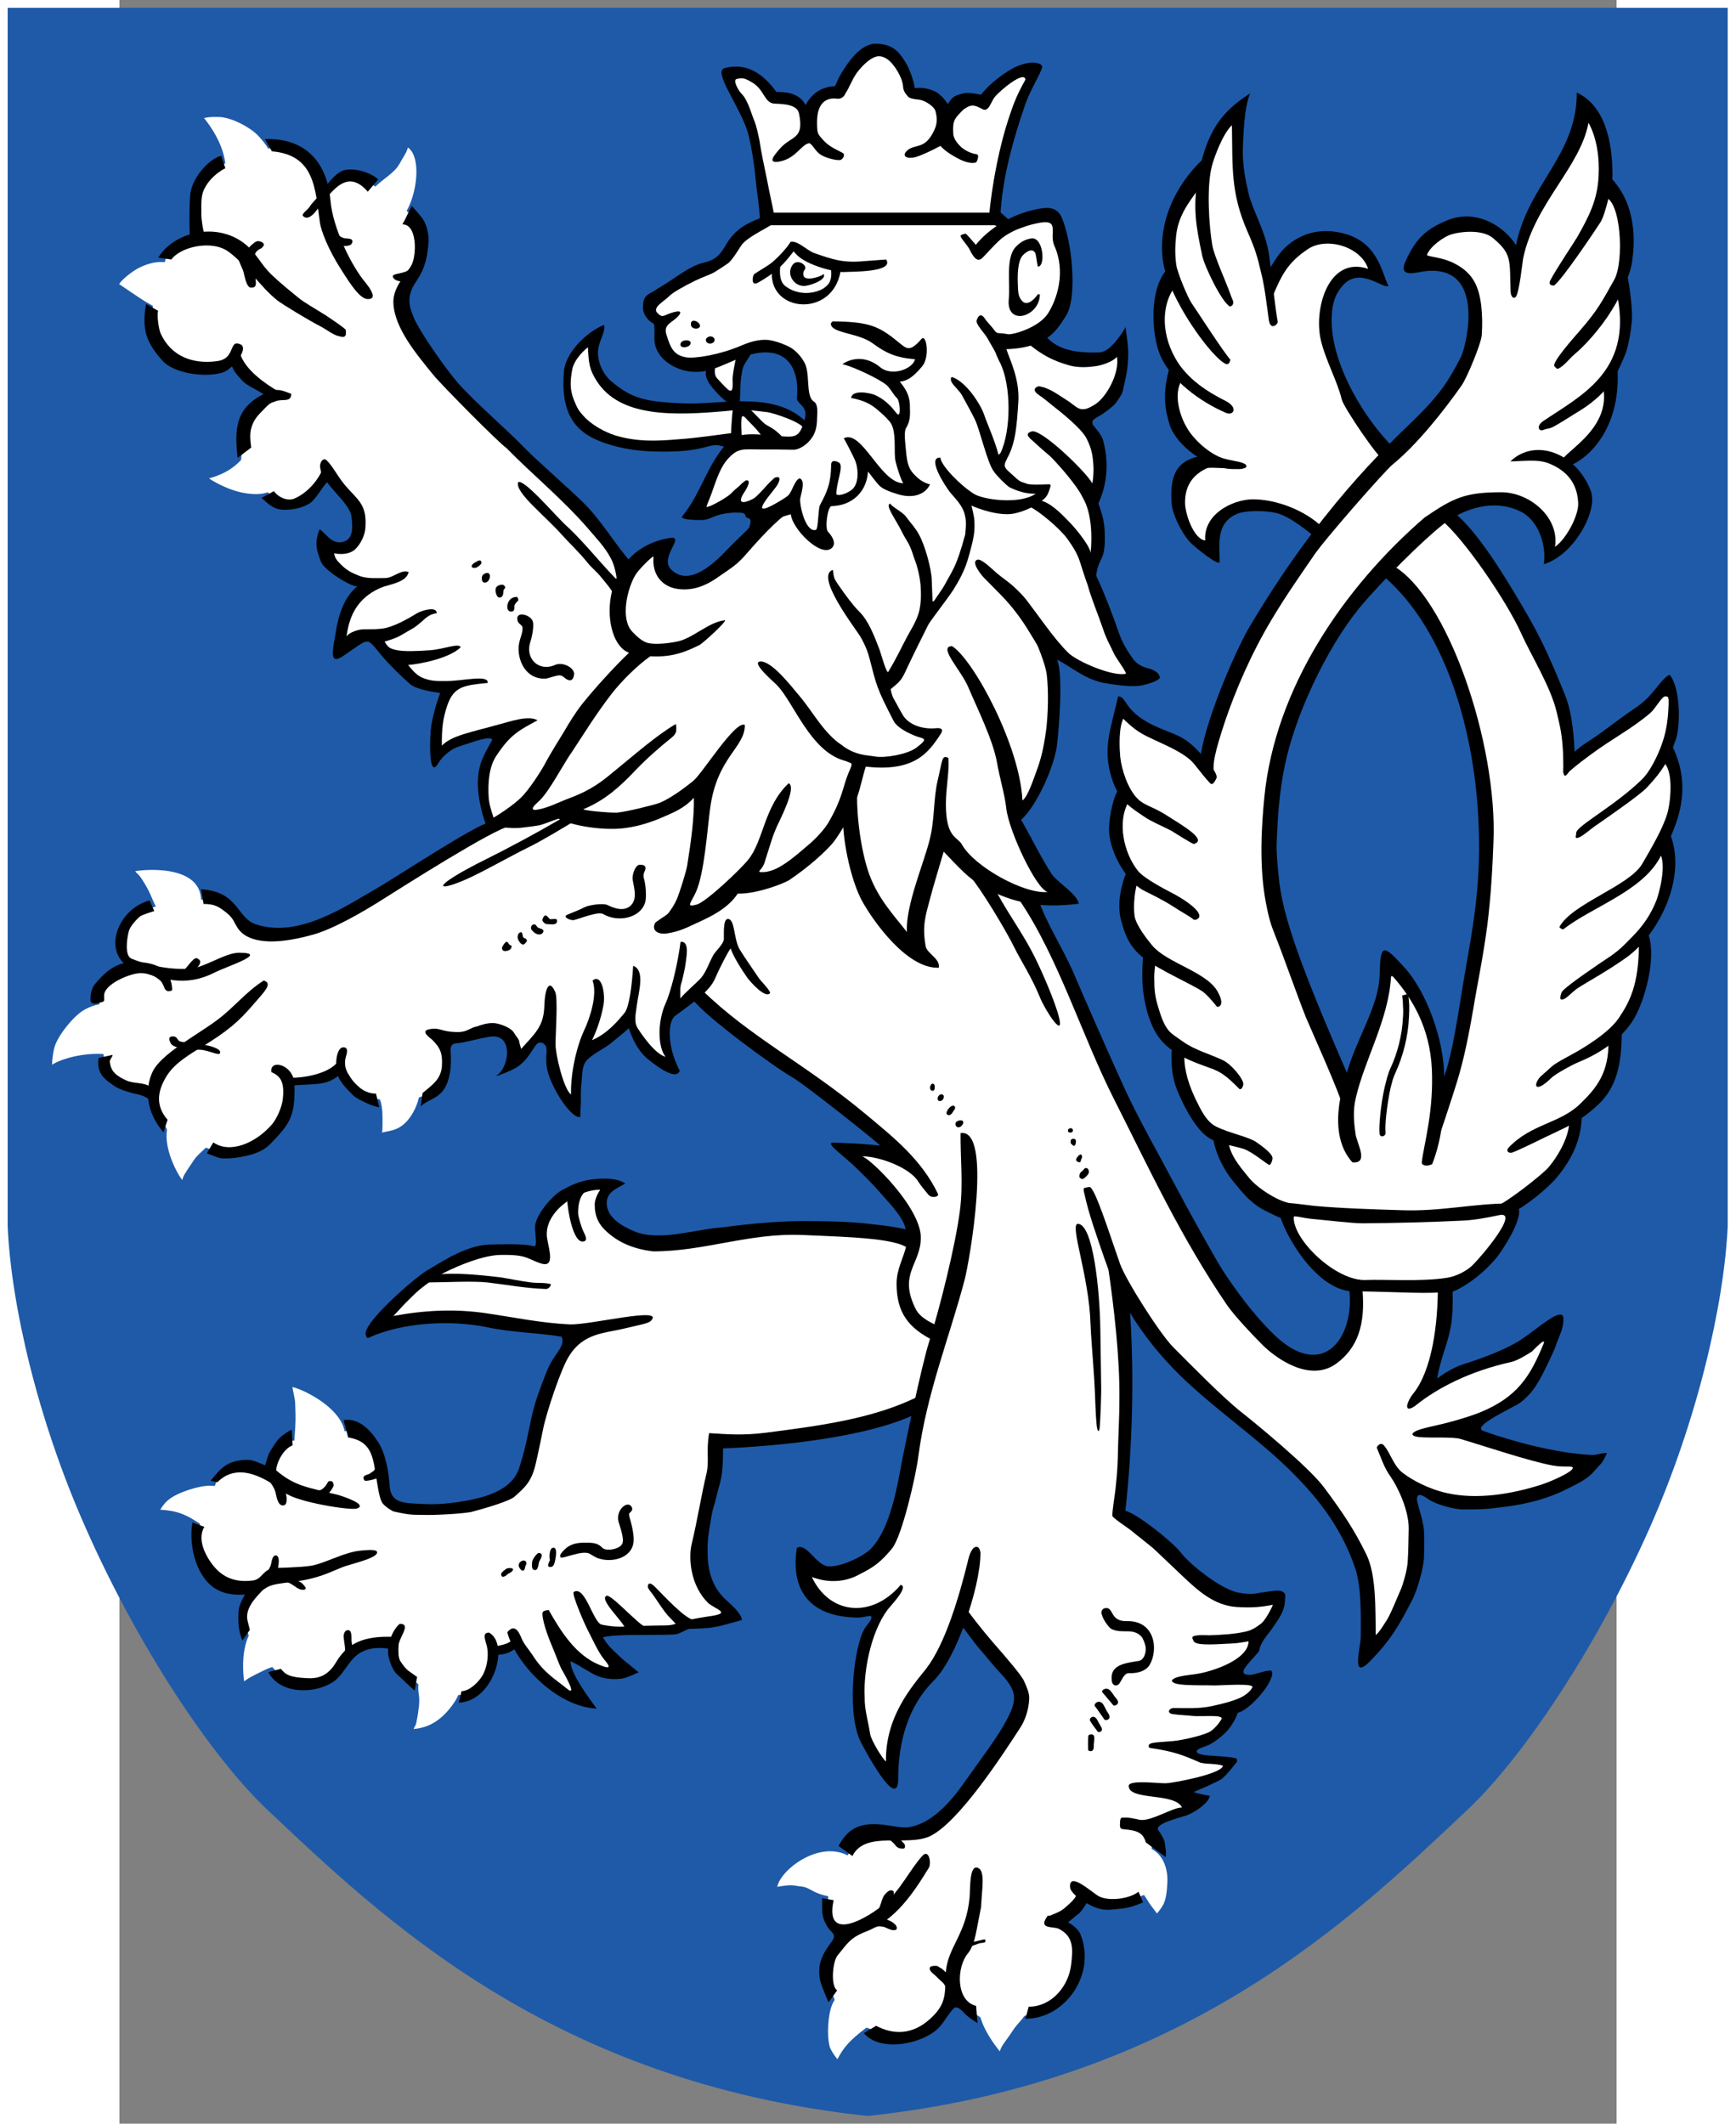 <?xml version="1.0" encoding="UTF-8" standalone="no"?>
<!-- Created with Sodipodi ("http://www.sodipodi.com/") -->

<svg
   xmlns:dc="http://purl.org/dc/elements/1.1/"
   xmlns:cc="http://creativecommons.org/ns#"
   xmlns:rdf="http://www.w3.org/1999/02/22-rdf-syntax-ns#"
   xmlns:svg="http://www.w3.org/2000/svg"
   xmlns="http://www.w3.org/2000/svg"
   xmlns:sodipodi="http://sodipodi.sourceforge.net/DTD/sodipodi-0.dtd"
   xmlns:inkscape="http://www.inkscape.org/namespaces/inkscape"
   xml:space="preserve"
   width="1009"
   height="1234.024"
   style="fill-rule:evenodd"
   viewBox="0 0 8138.938 11542.563"
   id="svg2"
   sodipodi:version="0.32"
   inkscape:version="0.48.2 r9819"
   sodipodi:docname="AJAX.svg"
   inkscape:output_extension="org.inkscape.output.svg.inkscape"
   version="1.1"><rect x="0" y="0" width="8138.938" height="11542.563" fill="#808080" stroke="none"/><sodipodi:namedview
     inkscape:window-height="1008"
     inkscape:window-width="1280"
     inkscape:pageshadow="2"
     inkscape:pageopacity="0.0"
     borderopacity="1.0"
     bordercolor="#666666"
     pagecolor="#ffffff"
     id="base"
     inkscape:zoom="0.5025993"
     inkscape:cx="378.46051"
     inkscape:cy="577.34728"
     inkscape:window-x="-4"
     inkscape:window-y="-4"
     inkscape:current-layer="svg2"
     showgrid="false"
     inkscape:window-maximized="0"
     fit-margin-top="0"
     fit-margin-left="0"
     fit-margin-right="0"
     fit-margin-bottom="0" /><defs
     id="defs4"><inkscape:perspective
       sodipodi:type="inkscape:persp3d"
       inkscape:vp_x="0 : 625 : 1"
       inkscape:vp_y="0 : 1000 : 0"
       inkscape:vp_z="1025 : 625 : 1"
       inkscape:persp3d-origin="512.5 : 416.66667 : 1"
       id="perspective170" /><style
       type="text/css"
       id="style6">
   
    .str3 {stroke:transparent}
    .str1 {stroke:transparent}
    .str2 {stroke:transparent}
    .str0 {stroke:transparent}
    .fil4 {fill:none}
    .fil5 {}
    .fil3 {}
    .fil0 {fill:#1e5aa8}
    .fil1 {fill:#ffffff}
    .fil2 {fill:#FFFFFF}
   
  </style></defs><g
     id="Layer 2"
     transform="translate(-64.536,-74.844)" /><g
     id="Layer 1"
     transform="matrix(1.481,0,0,1.481,-2091.706,-2850.228)"><path
       class="fil0 str0"
       d="m 1002,1953 6314,0 0,4473 c -14,288 -111,709 -286,1105 -193,435 -463,841 -670,1036 -416,391 -1037,999 -2201,1123 l 0,-2e-4 C 2995,9566 2373,8959 1957,8568 1750,8373 1480,7966 1288,7531 1112,7135 1015,6714 1002,6426 z"
       id="path10"
       style="fill:#1e5aa8"
       inkscape:connector-curvature="0"
       sodipodi:nodetypes="ccccccccccc" /><path
       class="fil1"
       d="m 3142,3164 -84,99 3,142 81,107 197,54 135,-5 200,-21 218,10 45,-62 -143,-69 -249,6 -206,-17 -128,-59 -61,-118 -8,-67 z"
       id="path12"
       style="fill:#ffffff"
       inkscape:connector-curvature="0" /><path
       class="fil2"
       d="m 2101,2499 -91,-46 -253,86 -59,69 0,187 -108,50 -69,256 62,138 148,49 99,-49 134,132 -92,96 -13,144 126,154 100,5 95,-113 117,167 -31,99 -104,14 95,104 108,32 -104,54 -45,167 145,-45 140,177 122,22 -59,159 14,81 108,-54 145,-41 -81,127 4,144 23,100 -641,368 -222,21 -127,-121 -157,-13 -175,66 -43,88 30,103 -108,69 25,309 89,70 92,0 3,67 58,103 194,64 137,-38 93,-114 0,-111 206,-34 72,84 142,32 126,-47 38,-59 8,-139 184,-29 80,95 114,-114 19,208 72,100 23,-199 175,-122 135,172 10,-189 108,-79 365,286 404,323 -220,-48 193,214 51,96 -12,36 -350,-57 -591,69 -166,-66 -33,-87 36,-76 -175,42 -84,106 12,115 -223,-16 -214,103 -178,178 232,-39 507,66 -119,200 -80,341 -165,85 -177,24 -153,-28 -40,-197 -68,-77 -269,49 -65,104 -104,-16 -73,32 -88,229 64,149 153,52 -48,77 41,122 114,119 113,25 94,-53 61,-87 130,-17 15,85 125,102 136,6 75,-57 19,-106 96,-22 116,141 117,63 -83,-199 171,102 65,-17 -127,-156 206,17 324,-54 -108,-122 -4,-240 43,-194 7,-88 305,-15 430,-108 -90,463 -109,108 -134,40 -86,-29 39,123 131,47 126,-22 -89,198 0,234 100,185 63,-235 142,-191 66,-164 225,277 -26,126 -304,386 -260,30 -118,161 -4,121 56,82 -72,112 66,191 230,79 128,-72 53,-79 154,102 217,-83 79,-105 10,-135 -69,-65 95,-89 102,33 145,-53 -7,-250 132,-52 0,-89 108,-30 53,-56 -109,-13 -66,-39 129,-53 59,-98 95,-53 7,-43 -140,-6 98,-93 111,-206 -189,10 -240,-189 -163,-126 32,-400 -26,-444 176,269 465,403 217,274 52,201 -5,223 140,-202 51,-196 -51,-248 186,82 243,-26 227,-87 31,-42 -186,-26 -321,-98 243,-108 135,-264 -135,83 -248,98 -124,72 83,-201 15,-207 112,-53 115,-145 32,-108 168,-136 59,-194 125,-133 18,-174 76,-111 19,-243 78,-127 8,-235 39,-156 -39,-156 29,-162 -29,-65 -105,101 -243,181 -40,-225 -173,-351 -176,-258 -76,-83 -217,212 223,278 136,471 -5,484 -108,629 -50,4 -59,-262 -140,-177 -23,163 -113,317 -253,-579 -41,-367 46,-339 149,-344 231,-312 221,-196 184,-36 168,65 34,140 58,-27 82,-169 -78,-134 127,-122 45,-249 48,-99 -15,-223 20,-137 -81,-239 -26,-180 -54,-36 -105,228 -116,213 -33,87 -94,-112 -177,7 -101,120 144,29 73,79 11,141 -80,203 -257,275 -416,525 -195,408 -47,192 -131,-101 -97,-43 -73,-69 -47,134 55,188 -40,119 69,192 -26,130 83,145 8,192 97,152 51,217 116,123 54,141 177,116 58,133 149,127 54,18 -29,199 -98,76 -144,-29 -275,-329 -456,-923 -214,-434 128,14 -77,-121 -84,-140 -4,-73 64,-36 60,-153 16,-189 -4,-209 121,77 149,48 60,-16 -88,-113 -105,-289 36,-125 -32,-152 35,-62 -11,-130 -51,-72 108,-83 36,-113 0,-78 -67,42 -113,0 -93,-32 -42,-51 109,-135 -5,-139 -31,-150 -62,-16 -125,47 -41,-31 -843,-5 -87,72 -73,93 -196,93 -78,66 54,71 11,95 122,54 46,-4 16,69 71,65 16,-115 38,-85 133,11 66,71 6,103 30,60 -40,103 -95,11 -113,-126 -25,2 -6,123 -105,133 -35,118 123,-23 146,33 -266,240 -124,-9 -25,-115 -106,89 -179,-232 -485,-462 -167,-232 0,-123 72,-128 -31,-123 -190,-148 -69,0 -81,60 -55,-135 z"
       id="path14"
       style="fill:#ffffff"
       inkscape:connector-curvature="0" /><path
       class="fil2"
       d="m 5822,3884 249,-293 -152,-221 -73,-201 0,-161 89,-88 92,20 -44,-101 -117,-48 -112,24 -109,129 -28,-69 -72,-213 -20,-193 0,-152 -97,120 -40,145 -104,113 -24,172 24,85 -53,64 4,169 61,108 -24,93 28,113 80,100 -80,96 8,129 44,76 72,53 20,-129 125,-48 141,28 112,80 z"
       id="path16"
       style="fill:#ffffff"
       inkscape:connector-curvature="0" /><path
       class="fil1"
       d="m 3699,2187 -58,15 86,171 65,356 837,2 41,-272 102,-279 -68,7 -122,109 -95,11 -37,23 -109,-64 -34,-28 -69,-124 -79,3 -107,141 -72,24 -39,50 -88,-53 -44,1 -110,-93 z"
       id="path18"
       style="fill:#ffffff"
       inkscape:connector-curvature="0" /><path
       class="fil3"
       d="m 5041,6571 c 22,148 44,340 42,489 0,75 -5,146 -6,218 -1,39 -5,81 -9,117 -1,10 -11,71 -11,93 5,10 62,47 70,54 12,11 73,57 88,72 l 98,93 c 58,55 117,109 199,115 56,4 95,0 134,-8 2,0 -18,38 -24,46 -5,7 -11,17 -19,23 -17,13 -33,24 -55,29 -44,10 -86,12 -135,14 -3,0 -47,-3 -59,4 -7,4 -1,11 2,18 9,19 105,9 140,8 26,-1 40,-5 61,-8 0,68 -136,112 -192,120 -34,5 -78,8 -89,23 -4,23 103,17 153,19 17,1 151,-10 142,7 -7,15 -27,30 -44,38 -34,15 -69,23 -106,31 -45,10 -94,7 -139,7 -16,0 -27,18 -4,22 26,4 47,4 74,7 32,3 114,-6 106,11 -8,15 -28,39 -45,48 -29,14 -99,30 -132,33 -75,6 -94,5 -90,22 1,4 10,4 15,5 78,12 112,25 173,52 3,1 13,3 23,4 21,1 47,2 61,8 -5,30 -182,63 -209,64 -27,1 -137,-14 -137,10 2,55 169,23 196,79 -32,-2 -115,53 -156,45 -14,-3 -38,-9 -54,-8 -15,0 -17,-2 -18,25 0,14 2,17 17,18 38,4 67,8 78,48 l 73,54 c 3,-16 -2,-41 -4,-56 -2,-9 -18,-37 -21,-40 -23,-23 59,-44 98,-56 29,-9 76,-41 86,-64 0,-2 4,-9 3,-9 -8,-1 -51,-9 -59,-14 8,-3 94,-40 104,-49 18,-16 33,-35 45,-50 8,-10 13,-12 8,-23 -1,-2 -7,-3 -14,-4 -16,-3 -40,-4 -60,-6 -9,-1 -65,-1 -72,-15 -5,-11 35,-21 43,-25 27,-14 51,-33 70,-54 11,-13 18,-24 27,-40 2,-3 8,-18 11,-25 32,-5 105,-79 122,-127 3,-8 5,-14 4,-20 -2,-9 -6,-8 -15,-7 -19,2 -49,14 -64,15 -59,2 -8,-40 31,-87 3,-30 29,-57 45,-79 34,-49 49,-70 50,-111 1,-11 3,-21 -7,-27 -6,-4 -14,-5 -22,-5 -17,1 -35,4 -50,6 -6,0 -27,5 -38,6 -13,1 -36,-1 -50,-4 -63,-8 -184,-105 -215,-147 -26,-35 -159,-143 -204,-154 25,-225 34,-495 16,-743 l -80,-155 z"
       id="path20"
       style=""
       inkscape:connector-curvature="0" /><path
       class="fil3"
       d="m 4822,8958 69,22 c 6,0 30,-24 38,-29 13,-8 30,-35 37,-48 l -37,-31 c -8,22 -29,39 -46,54 -19,17 -42,22 -61,32 z"
       id="path22"
       style=""
       inkscape:connector-curvature="0" /><path
       class="fil3"
       d="m 3232,4116 22,-49 c -60,-55 -129,-147 -200,-212 -40,-36 -155,-173 -178,-161 -14,37 100,124 162,195 29,32 58,58 93,101 14,18 32,31 49,52 6,8 43,49 52,74 z"
       id="path24"
       style=""
       inkscape:connector-curvature="0" /><path
       class="fil3"
       d="m 2540,2860 -45,11 c -8,47 -81,93 -77,168 5,91 85,186 147,262 32,39 238,247 268,268 96,98 208,189 301,297 28,33 59,65 79,102 16,27 21,56 26,87 28,-20 27,-44 51,-67 -56,-63 -106,-149 -169,-213 -56,-56 -170,-154 -222,-207 -61,-64 -183,-168 -245,-239 -51,-59 -143,-194 -160,-236 -17,-40 -30,-78 4,-130 23,-35 36,-58 42,-103 z"
       id="path26"
       style=""
       inkscape:connector-curvature="0" /><path
       class="fil3"
       d="m 3472,3186 c -5,18 29,16 36,2 9,-19 -33,-19 -36,-2 z"
       id="path28"
       style=""
       inkscape:connector-curvature="0" /><path
       class="fil3"
       d="m 3581,3159 c -6,0 -16,6 -16,13 0,12 13,16 23,12 16,-8 9,-25 -7,-25 z"
       id="path30"
       style=""
       inkscape:connector-curvature="0" /><path
       class="fil3"
       d="m 3510,3114 c 0,9 5,14 14,16 9,2 24,-2 18,-15 -6,-13 -32,-22 -32,-1 z"
       id="path32"
       style=""
       inkscape:connector-curvature="0" /><path
       class="fil3"
       d="m 4518,2782 c -6,1 -12,3 -17,6 -7,5 23,34 32,52 11,22 26,50 46,32 17,-16 40,-45 71,-72 16,-13 40,-27 64,-36 20,-7 37,-14 62,-19 95,-22 47,33 68,81 43,95 11,196 -24,250 -34,51 -128,78 -146,75 -42,-8 -37,4 -55,-21 -9,-12 -23,-25 -31,-38 -13,-18 -23,-10 -29,8 -5,15 31,48 42,70 9,17 19,32 27,48 0,2 16,38 17,38 41,82 41,247 2,330 -2,2 -7,9 -8,7 -12,-49 -42,-115 -52,-145 -8,-24 -27,-56 -49,-84 -22,-27 -48,-50 -71,-56 -3,3 -4,10 -1,17 8,16 29,32 39,50 18,33 39,71 47,88 18,35 47,165 71,193 7,12 46,51 57,57 20,10 60,26 96,23 -57,41 -192,23 -227,1 -51,-32 -122,-105 -123,-133 -53,-3 19,107 36,128 21,25 45,48 53,80 5,20 6,32 2,74 -34,124 -46,129 -76,186 -9,16 -29,43 -37,56 -1,2 -7,6 -7,2 l -3,-78 c -1,-39 -24,-125 -47,-166 -11,-22 -32,-44 -48,-66 -11,-16 -57,-39 -56,-47 -24,2 18,55 44,108 10,21 25,37 37,75 7,24 22,51 29,114 1,11 2,37 1,54 -3,56 -18,80 -48,133 -24,44 -37,76 -72,134 -7,3 -27,-70 -31,-81 -20,-52 -41,-108 -76,-142 -23,-23 -49,-59 -68,-86 -7,-11 -19,-25 -23,-38 -3,-9 -3,-19 -5,-28 -66,21 77,207 100,243 6,10 25,43 35,83 26,100 25,106 88,228 8,16 32,36 79,55 30,12 54,6 4,44 -33,24 -114,38 -150,32 -25,-5 -74,-3 -123,-42 -66,-43 -108,-125 -156,-181 -29,-34 -99,-126 -142,-126 -40,1 53,79 62,89 61,66 121,238 242,274 14,4 16,6 27,10 7,4 0,16 -10,40 -21,53 -21,90 -72,178 -14,24 -44,56 -63,73 -37,31 -83,74 -126,95 -13,7 -35,14 -50,14 -32,1 -5,-5 4,-34 37,-116 25,-83 45,-132 9,-21 75,-145 44,-160 -91,85 -92,212 -149,281 -26,33 -152,153 -188,164 -43,12 -22,-5 -3,-47 30,-69 40,-215 51,-301 24,-193 129,-227 128,-311 -35,-18 -155,177 -189,205 -9,7 -71,59 -124,81 -18,7 -121,33 -158,36 -18,1 -149,-9 -116,-15 76,-33 128,-80 186,-141 41,-43 87,-83 134,-121 8,-7 10,-10 14,-18 2,-5 2,-30 -1,-30 -70,41 -148,110 -228,175 -42,35 -82,67 -160,96 -45,17 -85,39 -127,44 -27,-1 11,-29 18,-37 20,-21 39,-51 58,-82 10,-16 19,-32 29,-48 9,-15 18,-30 28,-44 38,-57 88,-139 146,-214 37,-48 97,-107 143,-139 86,5 136,-20 180,-41 14,-7 107,-93 93,-91 -59,6 -119,68 -175,78 -28,6 -83,13 -111,4 -18,-6 -37,-23 -53,-40 -45,-47 -19,-157 11,-208 12,-20 62,-70 67,-68 -7,68 33,109 83,118 51,9 101,-5 153,-42 55,-38 70,-46 104,-85 78,-90 137,-146 169,-161 l -128,31 c -30,37 -79,80 -112,115 -46,48 -139,138 -205,71 -46,-47 63,-129 -11,-114 -262,48 -250,383 -143,420 -52,49 -129,134 -172,188 -23,29 -48,69 -67,102 -16,26 -50,81 -64,107 -17,34 -65,107 -93,134 -25,25 -88,70 -128,88 17,21 97,28 131,23 13,-2 57,-6 72,-11 19,-6 46,-17 62,-22 57,29 175,45 247,34 47,-6 95,-22 130,-37 46,-20 85,-35 120,-74 1,77 -10,158 -25,251 -4,22 -28,100 -38,122 -7,17 -20,37 -31,51 -6,8 -49,32 -49,37 -14,29 16,42 45,37 39,-6 68,-19 91,-30 44,-21 126,-52 168,-116 67,2 164,-35 188,-49 73,-49 133,-104 161,-137 13,-15 40,-59 48,-74 21,-36 28,-62 41,-94 11,-28 22,-83 32,-112 87,10 144,-2 185,-25 41,-23 66,-58 90,-95 11,-16 3,-23 -17,-21 -49,5 -98,-12 -120,-45 -11,-17 -26,-47 -37,-66 -5,-9 -11,-33 -9,-33 37,-30 40,-34 60,-78 25,-53 51,-105 77,-157 6,-13 72,-97 93,-130 18,-29 38,-64 51,-105 11,-38 26,-88 26,-122 1,-38 -4,-49 -11,-81 26,12 103,40 157,29 34,-7 83,-27 113,-57 10,-10 15,-25 20,-43 2,-7 -4,-8 -11,-7 -31,1 -65,2 -75,-2 -20,-7 -25,-6 -44,-24 -45,-41 -47,-35 -22,-83 22,-48 28,-96 34,-195 5,-83 -32,-155 -44,-192 154,-5 189,-77 218,-121 23,-34 28,-106 23,-178 -4,-72 -21,-143 -36,-180 -18,-46 -55,-42 -92,-35 -95,18 -180,74 -225,131 -8,-8 -34,-41 -38,-41 z"
       id="path34"
       style=""
       inkscape:connector-curvature="0" /><path
       class="fil3"
       d="m 3896,2857 -9,-10 c 0,0 -32,43 -56,63 -18,17 -54,41 -75,52 -27,15 -20,-27 -13,-32 22,-15 46,-27 67,-44 23,-20 53,-52 66,-74 28,-5 59,32 89,42 29,10 55,20 93,27 19,3 44,6 87,2 43,-3 62,-5 82,-6 30,48 -129,44 -158,46 -25,1 -134,-23 -173,-66 z"
       id="path36"
       style=""
       inkscape:connector-curvature="0" /><path
       class="fil3"
       d="m 4024,2910 35,12 c -30,168 -259,150 -252,2 l 32,-31 c -2,15 -3,31 -1,45 2,15 8,28 18,36 17,13 34,20 55,24 20,3 32,2 49,-1 25,-6 39,-13 53,-28 10,-12 15,-29 11,-59 z"
       id="path38"
       style=""
       inkscape:connector-curvature="0" /><path
       class="fil3"
       d="m 4024,3111 6,-7 c 131,1 168,17 233,69 39,31 47,48 93,-4 19,-22 32,66 3,100 -15,17 -44,54 -82,56 12,17 38,43 37,94 0,19 4,48 -14,76 -9,14 -3,56 1,98 5,48 17,62 38,82 14,14 36,25 49,27 -20,42 -69,51 -116,37 -22,-7 -54,-16 -71,-33 -14,-15 -27,-34 -41,-51 -4,73 -57,126 -135,127 -14,7 -24,82 -11,95 11,11 33,41 13,59 -41,36 -146,-72 -150,-124 -33,8 -60,20 -86,34 -26,13 -50,28 -78,43 10,-23 15,-38 16,-50 1,-16 -14,-11 -18,-19 -2,-2 3,-13 -20,-14 -24,-1 -52,0 -84,10 -20,7 -37,17 -57,17 -11,0 -73,1 -73,-12 73,-88 92,-196 175,-280 42,-41 153,-14 218,-14 36,0 44,-21 54,-51 23,-62 -21,-63 -25,-89 10,-95 -25,-174 -123,-169 -80,3 -153,61 -225,70 -82,11 -175,-42 -175,-121 0,-5 2,-52 -3,-55 -18,-8 -39,-32 -39,-60 0,-51 26,-46 55,-69 58,-32 112,-82 170,-95 45,-11 59,-30 81,-67 25,-43 57,-64 78,-75 18,-10 35,-16 52,-23 50,-30 58,5 49,16 -16,18 -90,47 -121,82 -7,9 -31,51 -48,67 -6,5 -27,19 -51,34 -18,11 -41,17 -74,33 -43,21 -82,44 -92,54 -22,23 -70,45 -43,67 10,9 14,11 30,4 17,-8 67,-25 46,2 -22,27 -58,31 -46,70 15,48 26,76 73,84 30,5 120,-8 204,-44 37,-16 77,-26 113,-17 18,4 44,13 66,25 25,15 43,41 48,50 27,41 5,126 37,148 5,3 14,10 13,40 -1,21 0,46 -7,67 -12,40 -54,70 -80,70 -40,-1 -80,-1 -120,-1 -68,0 -84,-8 -125,39 -32,39 -46,99 -64,143 -1,4 -13,29 -10,29 15,0 78,-37 90,-50 5,-6 27,-25 31,-28 3,-4 21,-20 25,-20 23,0 -8,44 -11,49 -31,50 23,27 39,17 8,-5 34,-32 42,-42 4,-5 35,-37 36,-34 25,-8 13,18 8,26 -9,19 -108,122 -21,77 15,-8 50,-27 62,-39 14,-16 22,-54 40,-61 25,8 2,65 2,78 0,34 23,122 58,111 9,-3 8,-79 15,-91 25,-47 40,-77 41,-149 1,-22 27,-9 31,-5 14,16 -13,75 -12,115 16,8 50,-10 60,-20 21,-21 22,-66 11,-99 -5,-15 -41,-84 -44,-87 67,-34 135,165 219,165 -7,-7 -24,-59 -28,-78 -5,-17 -3,-46 -4,-75 -1,-28 -4,-56 -18,-73 -17,-20 -26,-27 -42,-41 -30,-27 -59,-38 -100,-46 4,-30 63,-20 85,-12 26,11 44,26 62,44 5,5 22,28 24,28 13,9 8,-49 -2,-59 -13,-12 -23,-33 -37,-47 -28,-24 -121,-67 -156,-76 l -8,-2 c 34,-23 87,-32 140,12 42,34 118,6 127,-30 -72,-6 -107,-23 -155,-58 -53,-40 -157,-37 -154,-74 z"
       id="path40"
       style=""
       inkscape:connector-curvature="0" /><path
       class="fil3"
       d="m 4791,3005 -7,-1 c -11,16 -40,49 -60,23 -12,-15 -13,-28 -14,-62 -1,-31 -1,-85 20,-105 13,-13 35,-27 45,-5 2,5 7,48 9,48 29,0 20,-114 -27,-103 -21,4 -36,12 -53,29 -40,40 -21,134 -27,192 -11,104 114,66 114,-16 z"
       id="path42"
       style=""
       inkscape:connector-curvature="0" /><path
       class="fil1 str1"
       d="m 2471,2466 c -5,20 -15,31 -32,62 -18,31 -57,52 -87,81 -41,38 -49,99 14,135 111,62 180,-229 105,-278 z"
       id="path44"
       style="fill:#ffffff;"
       inkscape:connector-curvature="0" /><path
       class="fil1 str1"
       d="m 1723,2358 c 22,27 74,99 79,177 2,40 64,87 113,67 98,-41 66,-117 6,-180 -30,-31 -93,-64 -138,-68 -11,0 -38,-2 -60,4 z"
       id="path46"
       style="fill:#ffffff;"
       inkscape:connector-curvature="0" /><path
       class="fil1 str1"
       d="m 1411,2967 c 15,-22 52,-48 68,-57 45,-23 94,-36 150,-8 40,20 57,38 55,87 -1,40 -23,57 -53,68 -53,20 -76,1 -119,-23 -12,-6 -98,-65 -101,-67 z"
       id="path48"
       style="fill:#ffffff;"
       inkscape:connector-curvature="0" /><path
       class="fil1 str1"
       d="m 1741,3680 c 9,7 72,46 137,55 66,10 133,-2 141,-102 1,-18 -7,-29 -16,-42 -9,-12 -27,-17 -44,-20 -17,-3 -35,-2 -51,2 -16,5 -30,13 -38,25 -16,24 -44,46 -71,60 -27,14 -53,21 -58,22 z"
       id="path50"
       style="fill:#ffffff;"
       inkscape:connector-curvature="0" /><path
       class="fil3"
       d="m 3999,2936 -2,-7 c 2,7 -71,33 -74,5 -1,-11 1,-14 5,-20 12,-16 -28,-42 -45,-17 -23,32 3,77 42,77 19,0 74,-19 74,-38 z"
       id="path52"
       style=""
       inkscape:connector-curvature="0" /><path
       class="fil3"
       d="m 3677,3234 55,-13 c 0,1 -27,42 -29,48 -5,13 -8,35 -10,53 -2,19 -1,93 -8,95 -31,8 -100,-69 -112,-93 -12,-23 -7,-27 -8,-49 l 34,-12 c 0,21 -6,37 9,52 10,10 25,28 38,39 22,18 17,-21 17,-41 1,-18 8,-57 14,-79 z"
       id="path54"
       style=""
       inkscape:connector-curvature="0" /><path
       class="fil3"
       d="m 3697,3539 -41,23 c 0,-35 4,-117 10,-149 19,-13 55,5 78,30 47,49 34,34 67,55 17,11 32,27 39,34 -23,4 -48,-1 -72,-1 -14,-12 -24,-28 -34,-38 l -28,-29 c -3,-3 -11,-14 -17,-12 -8,4 -2,76 -2,87 z"
       id="path56"
       style=""
       inkscape:connector-curvature="0" /><path
       class="fil3"
       d="m 3924,3499 13,-22 c -117,-122 -316,-66 -453,-72 -139,-6 -188,-16 -265,-80 -41,-35 -56,-90 -48,-126 7,-33 27,-62 20,-82 -61,24 -141,100 -147,170 -17,193 76,241 170,270 78,23 141,25 212,25 36,-1 85,-2 143,-18 33,-10 46,-6 74,4 l 31,-28 0,-28 c -71,9 -141,20 -214,25 -72,6 -145,10 -226,-14 -42,-13 -93,-42 -120,-74 -15,-17 -20,-23 -34,-58 -16,-40 -12,-74 -6,-108 7,-42 50,-78 58,-84 3,59 5,81 33,125 86,132 279,127 485,108 51,-7 96,0 140,5 20,2 134,39 134,62 z"
       id="path58"
       style=""
       inkscape:connector-curvature="0" /><path
       class="fil3"
       d="m 3790,2705 850,0 0,46 -850,0 0,-46 z"
       id="path60"
       style=""
       inkscape:connector-curvature="0" /><path
       class="fil3"
       d="m 4643,2701 c -8,-7 -22,21 -32,32 -5,6 38,36 43,32 10,-9 41,-20 29,-29 -13,-12 -27,-23 -40,-35 z"
       id="path62"
       style=""
       inkscape:connector-curvature="0" /><path
       class="fil3"
       d="m 4121,4823 -53,101 c 0,100 33,241 72,310 39,70 163,247 280,242 6,-33 -42,-51 -48,-78 -14,-76 0,-115 15,-172 11,-44 39,-134 51,-176 50,51 92,104 167,141 111,56 211,65 329,50 -6,-36 -81,-80 -99,-108 -39,-59 -82,-148 -113,-200 55,-46 123,-196 132,-275 8,-67 23,-262 0,-313 53,27 101,72 173,86 40,7 82,13 123,11 23,-2 71,-15 82,-30 -2,-17 -20,-29 -44,-35 -39,-10 -50,-27 -63,-46 -14,-19 -35,-56 -45,-87 -16,-48 -58,-158 -82,-206 4,-48 21,-55 28,-90 5,-25 4,-66 2,-89 -4,-36 -11,-54 -22,-87 45,-99 29,-188 17,-232 -6,-21 -25,-40 -39,-59 1,-12 -7,-12 27,-31 14,-8 49,-33 60,-48 8,-12 20,-27 24,-41 13,-57 18,-77 20,-123 2,-39 -5,-78 -10,-115 1,8 -32,51 -40,60 -15,15 -32,34 -57,35 -112,4 -165,-23 -196,-61 l -64,28 c 47,40 91,64 153,81 37,10 77,5 97,2 21,-3 61,-16 76,-34 10,63 -40,148 -78,173 -60,40 -66,10 -108,-15 -32,-20 -63,-45 -102,-50 -22,8 -16,21 4,34 20,13 45,36 54,42 20,16 101,79 119,117 20,40 23,66 25,108 0,14 -1,45 -5,56 -8,-27 -174,-192 -219,-192 -36,9 -7,28 6,40 25,24 53,46 64,57 29,30 95,104 115,148 32,53 35,143 28,204 3,-20 -49,-87 -81,-119 -25,-26 -68,-70 -105,-76 l -37,23 c 38,19 111,81 138,118 19,27 37,54 47,87 4,12 20,64 27,81 15,54 40,113 57,163 12,38 33,73 39,88 7,17 45,66 45,76 -47,12 -180,-45 -212,-77 -52,-51 -110,-138 -156,-197 -7,-9 -25,-28 -36,-38 -23,-23 -45,-36 -69,-56 -14,-12 -53,-51 -70,-51 -31,6 15,60 22,67 l 64,65 c 40,41 74,87 103,135 10,17 28,44 32,55 12,30 26,67 31,98 8,65 5,149 -2,206 -10,74 -21,112 -37,155 -6,15 -30,91 -50,103 -9,-200 -179,-516 -258,-566 -54,0 33,88 59,150 33,78 92,196 106,279 10,57 29,119 34,168 10,83 110,296 152,305 -85,9 -269,-92 -315,-174 -16,-29 -59,-23 -59,-148 0,-62 14,-126 9,-170 -25,-12 -21,8 -39,82 -17,74 -10,143 -30,220 -20,82 -89,242 -83,337 -50,-64 -104,-120 -138,-211 -33,-91 -49,-233 -44,-311 z"
       id="path64"
       style=""
       inkscape:connector-curvature="0" /><path
       class="fil3"
       d="m 1972,2480 -26,-45 c 142,-5 228,77 241,226 8,97 75,239 132,305 3,4 15,19 20,32 6,13 5,25 -16,24 -29,-1 -64,-56 -103,-118 -38,-60 -68,-131 -72,-164 -17,-121 -18,-247 -176,-260 z"
       id="path66"
       style=""
       inkscape:connector-curvature="0" /><path
       class="fil3"
       d="m 2451,2748 c 13,-22 22,-46 35,-68 13,18 35,37 45,57 11,20 18,52 16,78 -5,55 -10,84 -42,123 -16,20 -69,27 -85,9 -19,-21 30,-15 51,-30 34,-23 41,-171 -20,-169 z"
       id="path68"
       style=""
       inkscape:connector-curvature="0" /><path
       class="fil3"
       d="m 2324,2628 38,-45 c -26,-26 -100,-49 -137,-29 -36,21 -60,63 -86,95 -7,8 -25,27 -29,35 -3,7 -31,26 -24,33 19,20 44,-13 48,-18 58,-72 112,-160 190,-71 z"
       id="path70"
       style=""
       inkscape:connector-curvature="0" /><path
       class="fil3"
       d="m 2200,2772 -12,43 c 10,10 70,21 78,2 8,-19 -15,-16 -27,-18 -16,-3 -27,-16 -39,-27 z"
       id="path72"
       style=""
       inkscape:connector-curvature="0" /><path
       class="fil3"
       d="m 1723,2779 -52,26 c -2,-54 -3,-111 1,-165 5,-58 64,-130 114,-144 l 15,46 c -33,16 -79,57 -86,104 -3,19 -2,50 -2,70 0,10 5,48 10,63 z"
       id="path74"
       style=""
       inkscape:connector-curvature="0" /><path
       class="fil3"
       d="m 1603,2877 -48,-7 c 63,-105 253,-142 353,-15 46,58 30,56 161,162 23,19 65,42 101,65 36,24 68,46 73,53 4,30 -8,28 -26,23 -20,-4 -47,-26 -69,-37 -34,-17 -137,-79 -156,-94 -62,-49 -111,-128 -177,-177 -62,-48 -180,-19 -212,27 z"
       id="path76"
       style=""
       inkscape:connector-curvature="0" /><path
       class="fil3"
       d="m 1899,2902 c -57,-41 -67,-63 -33,15 4,10 11,62 28,63 26,2 18,-19 18,-37 0,-3 -3,-18 -4,-20 -1,-2 -9,-18 -9,-21 z"
       id="path78"
       style=""
       inkscape:connector-curvature="0" /><path
       class="fil3"
       d="m 1907,2863 -28,-20 c 8,-8 16,-19 25,-25 7,-6 13,-10 22,-8 7,1 14,5 16,10 3,7 -9,16 -11,17 -5,1 -13,8 -16,11 -4,4 -5,11 -8,15 z"
       id="path80"
       style=""
       inkscape:connector-curvature="0" /><path
       class="fil3"
       d="m 1554,3065 -44,-25 c -18,101 6,147 61,209 39,44 151,63 219,43 39,-12 100,-90 66,-104 -44,-19 -15,53 -86,62 -89,12 -169,-18 -207,-103 -5,-11 -14,-60 -9,-82 z"
       id="path82"
       style=""
       inkscape:connector-curvature="0" /><path
       class="fil3"
       d="m 1896,3567 -50,38 c -11,-102 -10,-181 95,-234 48,-25 65,-15 102,-1 0,33 -32,17 -57,27 -23,8 -22,8 -43,29 -27,27 -37,40 -45,64 -2,8 -10,23 -2,77 z"
       id="path84"
       style=""
       inkscape:connector-curvature="0" /><path
       class="fil3"
       d="m 1994,3360 -42,18 c -41,-28 -71,-36 -91,-59 -17,-19 -35,-37 -38,-61 l 32,-37 c 17,60 93,112 139,139 z"
       id="path86"
       style=""
       inkscape:connector-curvature="0" /><path
       class="fil3"
       d="m 2159,3643 29,37 c -29,25 -50,72 -76,91 -22,15 -63,27 -104,24 -33,-3 -53,-25 -74,-43 l 45,-25 c 20,26 53,37 76,27 49,-21 90,-71 104,-111 z"
       id="path88"
       style=""
       inkscape:connector-curvature="0" /><path
       class="fil3"
       d="m 2223,3994 c -12,-13 -19,-19 -23,-39 -1,0 53,13 81,-18 18,-19 32,-48 34,-74 7,-88 -27,-102 -74,-157 -30,-36 -45,-70 -68,-92 -13,-13 -29,10 -23,31 6,54 107,122 114,175 3,27 11,79 -27,92 -46,15 -68,-33 -90,-45 -20,51 -11,76 5,119 12,31 104,89 133,91 -47,38 -68,101 -79,170 -12,70 -24,120 29,84 100,-67 80,-72 142,2 29,34 69,73 102,102 27,22 89,29 111,33 -11,26 -26,78 -33,120 -5,26 -13,206 26,137 14,-24 46,-52 76,-61 54,-17 111,-40 122,-25 -30,57 -53,87 -53,162 0,19 4,56 8,72 5,24 9,39 10,43 2,7 11,33 11,33 l 33,-9 c -7,-26 -19,-54 -22,-85 -4,-57 1,-117 28,-157 52,-79 85,-94 151,-130 -34,-20 -105,6 -141,15 -103,29 -175,41 -210,78 -1,-59 3,-100 21,-151 24,-66 61,-71 147,-79 5,-32 -92,-7 -151,-7 -34,0 -53,1 -83,-10 -14,-5 -25,-13 -33,-21 -6,-5 -21,-23 -25,-28 40,-3 150,-23 193,-65 -7,-17 -59,7 -114,11 -89,6 -155,7 -165,-32 20,-6 40,-12 58,-22 9,-5 26,-15 36,-21 14,-9 10,-3 43,-31 15,-14 29,-27 54,-30 0,-28 -58,-9 -74,1 -32,20 -86,50 -123,55 -20,3 -43,3 -64,3 -13,0 -24,1 -35,5 -8,3 -25,8 -35,21 9,-67 33,-129 106,-169 32,-16 27,-12 60,-22 28,-9 55,-18 62,-45 -26,-12 -56,22 -87,22 -29,0 -66,3 -94,-8 -30,-12 -46,-20 -70,-44 z"
       id="path90"
       style=""
       inkscape:connector-curvature="0" /><path
       class="fil3"
       d="m 2873,4200 c 3,16 19,17 19,29 1,20 -10,36 -14,65 -5,52 24,125 100,121 8,-1 31,-10 48,-12 11,-1 20,9 23,11 13,10 28,13 32,-13 4,-26 -42,-49 -70,-36 -60,26 -111,-24 -90,-86 4,-11 16,-61 7,-78 -12,-22 -61,-34 -55,-1 z"
       id="path92"
       style=""
       inkscape:connector-curvature="0" /><path
       class="fil3"
       d="m 2728,3983 c -6,3 -18,10 -20,13 -3,4 -5,10 2,12 9,3 19,-3 25,-9 3,-3 7,-6 6,-10 -1,-9 -6,-9 -13,-6 z"
       id="path94"
       style=""
       inkscape:connector-curvature="0" /><path
       class="fil3"
       d="m 2747,4034 c -5,5 -5,12 -4,18 1,4 2,9 7,10 12,4 21,-10 22,-19 3,-18 -13,-20 -25,-9 z"
       id="path96"
       style=""
       inkscape:connector-curvature="0" /><path
       class="fil3"
       d="m 2827,4084 c 4,-3 -1,-10 -4,-12 -6,-4 -21,0 -26,6 -5,5 -5,14 -3,22 2,9 9,24 21,15 11,-8 2,-24 12,-31 z"
       id="path98"
       style=""
       inkscape:connector-curvature="0" /><path
       class="fil3"
       d="m 2875,4130 c -5,3 -11,12 -13,17 -1,5 4,23 -13,22 -17,-1 -17,-29 -2,-45 5,-5 13,-8 22,-9 7,0 9,13 6,15 z"
       id="path100"
       style=""
       inkscape:connector-curvature="0" /><path
       class="fil3"
       d="m 3819,2731 -56,5 c 0,-48 -10,-98 -14,-141 -4,-46 -14,-124 -29,-181 -28,-98 -133,-229 -85,-240 81,-20 140,21 189,88 23,0 82,-1 107,48 26,-48 63,-67 108,-69 8,-17 15,-34 20,-42 27,-45 74,-117 134,-114 61,2 86,33 113,83 12,24 22,55 26,80 34,-4 55,4 74,12 14,6 38,30 47,47 12,-20 21,-30 43,-36 22,-6 24,-9 79,1 27,-34 59,-60 97,-85 22,-14 42,-24 69,-30 33,-7 62,1 58,16 -6,24 -43,81 -61,133 -43,123 -87,277 -92,416 l -42,-1 c 12,-125 39,-266 78,-378 15,-46 31,-82 56,-126 -3,-35 -92,38 -113,64 -13,16 -22,57 -45,44 -29,-16 -42,-19 -70,2 -35,35 -39,41 -37,88 1,19 16,36 23,43 7,8 28,27 64,33 10,2 0,29 -4,30 -25,7 -59,-11 -73,-19 -13,-7 -39,-22 -57,-42 -28,15 -67,34 -91,41 -29,8 -51,-2 -35,-20 15,-17 34,-17 53,-24 19,-7 34,-21 49,-52 7,-15 16,-34 6,-72 -4,-17 -36,-38 -56,-42 -12,-2 -36,-3 -44,-11 -13,-15 -17,-21 -19,-36 -1,-17 -7,-32 -13,-44 -13,-26 -40,-69 -76,-69 -25,0 -58,30 -81,61 -18,25 -27,54 -42,76 -1,2 -8,20 -29,19 -38,-6 -74,12 -75,83 0,47 2,45 23,69 25,27 53,36 73,48 8,6 -2,25 -13,25 -18,1 -53,-9 -70,-20 -20,-13 -27,-35 -41,-42 -29,3 -48,55 -108,67 -51,10 -19,-25 -2,-45 43,-51 92,-33 72,-130 -6,-34 -56,-36 -89,-37 -40,-2 -37,-52 -85,-79 -30,-18 -37,-15 -54,-12 -17,3 5,41 13,50 13,14 17,20 24,35 11,22 19,50 26,67 2,4 9,21 19,70 10,64 15,81 29,151 8,44 20,93 29,144 z"
       id="path102"
       style=""
       inkscape:connector-curvature="0" /><path
       class="fil4 str2"
       d="m 4123,2593 508,7"
       id="path104"
       style="fill:none;"
       inkscape:connector-curvature="0" /><path
       class="fil3"
       d="m 4619,5173 -87,-36 c 40,45 133,199 165,264 21,44 63,107 94,183 20,50 89,154 71,77 -13,-57 -70,-188 -100,-244 -42,-80 -101,-159 -143,-244 z"
       id="path106"
       style=""
       inkscape:connector-curvature="0" /><path
       class="fil1 str1"
       d="m 1470,5122 c 11,14 14,7 45,63 17,31 25,64 50,96 36,45 123,61 141,-9 48,-181 -206,-157 -236,-150 z"
       id="path108"
       style="fill:#ffffff;"
       inkscape:connector-curvature="0" /><path
       class="fil1 str1"
       d="m 2376,6081 c 30,-8 71,-5 109,-65 35,-56 52,-139 -27,-175 -19,-9 -35,-8 -52,-3 -15,5 -22,18 -33,31 -10,14 -11,30 -11,46 0,17 2,29 7,46 10,27 9,60 9,90 -1,33 0,15 -2,30 z"
       id="path110"
       style="fill:#ffffff;"
       inkscape:connector-curvature="0" /><path
       class="fil1 str1"
       d="m 1643,6255 c 4,-16 8,-22 44,-75 19,-28 57,-47 72,-86 20,-52 -15,-133 -82,-115 -172,47 -53,256 -34,276 z"
       id="path112"
       style="fill:#ffffff;"
       inkscape:connector-curvature="0" /><path
       class="fil1 str1"
       d="m 1165,5832 c 32,-21 114,-45 191,-39 49,4 117,-37 108,-89 -17,-101 -104,-116 -180,-74 -38,21 -95,91 -109,134 -4,10 -10,46 -10,68 z"
       id="path114"
       style="fill:#ffffff;"
       inkscape:connector-curvature="0" /><path
       class="fil3"
       d="m 3087,4935 -50,-8 c -96,56 -185,104 -297,160 -5,2 -98,49 -131,77 -33,29 38,7 101,-24 66,-32 137,-73 202,-105 57,-28 123,-69 175,-100 z"
       id="path116"
       style=""
       inkscape:connector-curvature="0" /><path
       class="fil3"
       d="m 2845,4957 -64,-20 c -76,22 -342,201 -435,254 -108,62 -277,177 -432,126 -73,-24 -63,-120 -202,-129 l 9,54 c 41,0 56,10 84,32 28,22 29,40 44,60 17,24 75,77 276,20 77,-22 187,-86 262,-134 51,-32 404,-257 458,-263 z"
       id="path118"
       style=""
       inkscape:connector-curvature="0" /><path
       class="fil3"
       d="m 1540,5268 -17,-39 c -127,34 -182,213 -49,256 95,31 177,65 289,8 46,-23 202,-72 88,-72 -49,0 -125,53 -175,58 -80,7 -165,-14 -219,-36 -26,-10 -18,-72 -10,-102 5,-17 26,-41 42,-54 6,-5 51,-19 51,-19 z"
       id="path120"
       style=""
       inkscape:connector-curvature="0" /><path
       class="fil3"
       d="m 1606,5557 c -3,-81 -66,-103 -145,-102 -61,1 -100,36 -137,79 -16,19 -18,43 -18,58 0,10 3,21 31,13 23,-7 19,-1 19,-27 0,-42 96,-82 133,-82 32,0 52,9 73,27 6,4 13,21 16,28 1,5 7,9 11,11 0,0 15,1 17,-5 z"
       id="path122"
       style=""
       inkscape:connector-curvature="0" /><path
       class="fil3"
       d="m 1696,5441 c 4,1 13,7 13,13 0,14 -19,30 -30,36 -9,6 -23,-1 -33,-1 -1,0 1,-1 1,-2 13,-12 22,-27 35,-39 1,-2 9,-8 14,-7 z"
       id="path124"
       style=""
       inkscape:connector-curvature="0" /><path
       class="fil3"
       d="m 1589,6034 -15,46 c -66,-76 -68,-161 -41,-220 29,-66 157,-132 238,-192 63,-47 106,-104 171,-145 35,11 2,41 -41,91 -49,57 -89,94 -192,156 -61,37 -104,67 -129,113 -19,34 -43,92 9,151 z"
       id="path126"
       style=""
       inkscape:connector-curvature="0" /><path
       class="fil3"
       d="m 1609,5728 c -22,0 -12,18 -8,26 10,20 80,23 104,23 35,0 75,26 77,11 4,-21 -72,-33 -104,-36 -14,-2 -30,-1 -44,-6 -10,-3 -8,-18 -25,-18 z"
       id="path128"
       style=""
       inkscape:connector-curvature="0" /><path
       class="fil3"
       d="m 1527,5914 -1,49 c -15,-12 -28,-19 -54,-24 -15,-3 -56,-14 -77,-28 -40,-27 -67,-47 -59,-104 l 51,-11 c 0,8 -10,15 -10,24 3,38 25,53 59,69 29,14 67,6 91,25 z"
       id="path130"
       style=""
       inkscape:connector-curvature="0" /><path
       class="fil3"
       d="m 1733,6157 24,-40 c 59,42 154,5 216,-67 16,-19 36,-62 39,-92 8,-70 -14,-86 -42,-99 -8,-49 84,-30 85,48 2,113 -15,140 -89,216 -30,30 -69,41 -117,49 -22,4 -52,5 -65,3 -10,-1 -51,-18 -51,-18 z"
       id="path132"
       style=""
       inkscape:connector-curvature="0" /><path
       class="fil3"
       d="m 2366,5988 -12,-50 c -24,0 -45,-9 -62,-24 -16,-14 -27,-26 -42,-52 -11,-20 -12,-41 -6,-61 8,-25 3,-33 -10,-33 -29,1 -34,83 -14,117 17,29 42,50 51,60 14,14 75,42 95,43 z"
       id="path134"
       style=""
       inkscape:connector-curvature="0" /><path
       class="fil3"
       d="m 2045,5908 -4,-28 c 55,0 141,-16 174,-60 4,14 8,29 12,44 -26,22 -48,34 -84,38 -33,3 -66,4 -98,6 z"
       id="path136"
       style=""
       inkscape:connector-curvature="0" /><path
       class="fil3"
       d="m 2518,5985 7,-49 c 34,-29 67,-49 71,-98 3,-48 -6,-68 -36,-98 -6,-6 -49,-33 -6,-39 40,-6 38,12 106,11 30,-1 42,-17 63,-20 19,-7 39,-13 60,-13 22,0 69,17 79,38 4,8 18,22 18,31 0,3 7,26 7,26 48,-55 83,-80 85,-158 2,-64 18,-101 40,-51 10,23 2,139 1,188 -1,41 31,171 57,188 -2,-74 19,-174 49,-237 20,-43 49,-129 30,-181 33,-27 48,47 40,91 -8,44 -24,92 -42,128 58,-25 96,-72 120,-101 16,-20 27,-98 31,-172 45,16 20,96 14,142 -3,28 -13,61 2,86 14,22 63,95 103,106 -29,-36 -30,-129 0,-196 20,-44 45,-145 55,-226 35,-4 21,58 18,83 -2,17 -8,40 -12,58 -3,10 -7,21 -7,33 l 0,34 c 16,-20 60,-58 74,-73 20,-22 28,-50 47,-86 7,-13 37,-40 39,-58 1,-16 -4,-70 13,-75 30,-2 21,75 47,115 20,32 49,73 69,103 7,10 46,49 40,55 -19,19 -73,-44 -82,-56 -17,-24 -53,-79 -62,-109 -11,14 -41,73 -58,112 -19,44 -75,84 -145,135 -31,23 -29,117 16,202 -14,43 -106,-33 -123,-48 -33,-30 -50,-68 -64,-108 -4,5 -51,43 -68,57 -21,17 -70,40 -89,64 -14,17 -14,49 -16,73 -3,24 -3,37 -3,64 0,30 -1,21 -2,68 -34,7 -112,-114 -123,-183 -3,-22 -2,-39 -1,-52 1,-13 0,-26 -7,-31 -8,-8 -8,-7 -18,-7 -20,-1 -33,61 -90,94 -12,7 -66,30 -70,28 41,-24 59,-118 13,-140 -25,-12 -51,0 -135,17 -26,6 -47,-3 -45,33 3,39 1,90 -17,126 -23,48 -64,48 -93,76 z"
       id="path138"
       style=""
       inkscape:connector-curvature="0" /><path
       class="fil3"
       d="m 3323,5098 c -16,0 -27,31 -27,49 0,22 22,72 -6,100 -23,23 -58,13 -86,-1 -16,-8 -67,0 -82,7 -24,12 -38,17 -67,29 -17,8 14,22 26,19 19,-4 89,-33 107,-22 52,31 135,17 154,-42 6,-20 2,-67 -4,-87 -6,-19 4,-29 5,-35 3,-15 -9,-17 -20,-17 z"
       id="path140"
       style=""
       inkscape:connector-curvature="0" /><path
       class="fil3"
       d="m 2994,5298 c 5,0 19,-2 22,0 4,3 3,9 2,11 -2,4 -4,6 -9,7 -5,2 -21,0 -27,0 -8,0 -13,-7 -16,-11 -4,-6 5,-21 10,-21 7,0 14,14 18,14 z"
       id="path142"
       style=""
       inkscape:connector-curvature="0" /><path
       class="fil3"
       d="m 2942,5321 c -5,-8 -19,-4 -19,9 0,4 2,7 5,10 6,7 15,14 26,14 6,0 10,-3 13,-7 6,-10 -4,-13 -10,-15 -8,-3 -9,-2 -15,-11 z"
       id="path144"
       style=""
       inkscape:connector-curvature="0" /><path
       class="fil3"
       d="m 2887,5346 c -11,-1 -15,15 -12,24 2,7 13,25 22,20 2,-1 10,-7 11,-13 0,-10 -13,-8 -14,-14 -2,-4 -2,-17 -7,-17 z"
       id="path146"
       style=""
       inkscape:connector-curvature="0" /><path
       class="fil3"
       d="m 2842,5389 c -3,-4 -4,-8 -8,-8 -6,0 -15,15 -17,20 -1,5 0,10 5,13 7,3 23,-1 27,-8 1,-3 5,-8 2,-11 -3,-1 -7,-3 -9,-6 z"
       id="path148"
       style=""
       inkscape:connector-curvature="0" /><path
       class="fil1 str1"
       d="m 2047,7015 c 13,67 9,38 11,78 1,30 2,45 -3,109 -6,62 87,134 144,76 137,-137 -108,-256 -152,-263 z"
       id="path150"
       style="fill:#ffffff;"
       inkscape:connector-curvature="0" /><path
       class="fil1 str1"
       d="m 1562,7465 c 61,4 95,15 162,63 37,27 108,31 126,-13 36,-86 -22,-136 -104,-138 -41,-1 -122,25 -154,52 -8,6 -19,18 -30,36 z"
       id="path152"
       style="fill:#ffffff;"
       inkscape:connector-curvature="0" /><path
       class="fil1 str1"
       d="m 1870,8095 c 16,-12 21,-15 76,-42 31,-15 73,-20 102,-49 39,-41 35,-132 -34,-140 -177,-23 -147,210 -144,231 z"
       id="path154"
       style="fill:#ffffff;"
       inkscape:connector-curvature="0" /><path
       class="fil1 str1"
       d="m 2492,8270 c 31,-3 77,-12 124,-65 44,-49 84,-125 11,-174 -17,-11 -44,-9 -62,-5 -15,4 -23,14 -35,26 -12,12 -16,27 -19,43 -2,17 -3,29 0,46 5,29 -1,61 -6,91 -6,32 -5,19 -13,38 z"
       id="path156"
       style="fill:#ffffff;"
       inkscape:connector-curvature="0" /><path
       class="fil3"
       d="m 1772,7364 -25,-5 c 38,-48 62,-75 133,-77 23,0 39,9 67,20 8,-27 12,-38 15,-45 10,-17 26,-44 40,-57 10,-9 30,-24 43,-28 l 3,57 c -31,10 -60,62 -60,92 69,58 112,61 224,89 19,5 116,37 71,51 -23,7 -217,-23 -263,-58 -64,-49 -169,-118 -248,-39 z"
       id="path158"
       style=""
       inkscape:connector-curvature="0" /><path
       class="fil3"
       d="m 2169,7411 -39,-16 c 21,0 24,-2 37,-15 4,-3 11,-20 15,-20 7,0 12,0 14,5 1,2 4,10 2,14 -4,8 -18,32 -29,32 z"
       id="path160"
       style=""
       inkscape:connector-curvature="0" /><path
       class="fil3"
       d="m 2021,7394 -59,-34 c 10,12 19,26 23,41 4,14 8,53 31,48 11,-3 10,-18 10,-28 0,-1 -4,-27 -5,-27 z"
       id="path162"
       style=""
       inkscape:connector-curvature="0" /><path
       class="fil3"
       d="m 1724,7528 -44,-16 c -8,49 -3,120 27,177 29,56 76,95 168,87 84,-7 52,-27 120,-39 29,-5 80,-8 128,-21 48,-12 92,-35 119,-44 38,-12 105,-28 115,-46 10,-19 -41,-12 -57,-11 -65,5 -143,53 -194,57 -15,2 -43,4 -69,5 -27,2 -54,0 -69,5 -32,10 -34,39 -67,43 -33,4 -88,5 -133,-42 -28,-29 -76,-102 -44,-155 z"
       id="path164"
       style=""
       inkscape:connector-curvature="0" /><path
       class="fil3"
       d="m 1891,7906 -27,39 c -14,-31 -17,-66 -14,-111 2,-26 40,-97 65,-105 34,2 39,17 16,39 -24,25 -59,64 -48,106 l 8,32 z"
       id="path166"
       style=""
       inkscape:connector-curvature="0" /><path
       class="fil3"
       d="m 1994,7690 -39,7 c 0,-6 12,-21 14,-33 2,-9 3,-20 9,-27 4,-5 7,-4 9,-4 10,0 11,19 10,27 0,4 -2,10 -2,16 0,2 0,14 -1,14 z"
       id="path168"
       style=""
       inkscape:connector-curvature="0" /><path
       class="fil3"
       d="m 2051,7716 -35,14 c 27,0 40,21 61,28 5,1 19,3 19,-5 0,-5 -13,-18 -16,-20 l -29,-17 z"
       id="path170"
       style=""
       inkscape:connector-curvature="0" /><path
       class="fil3"
       d="m 2505,8079 -9,50 c -16,-13 -50,-47 -65,-60 -15,-14 -26,-44 -30,-61 -10,-40 11,-100 40,-124 45,-1 -3,50 -4,79 -1,17 -2,44 6,57 7,11 21,31 34,39 l 28,20 z"
       id="path172"
       style=""
       inkscape:connector-curvature="0" /><path
       class="fil3"
       d="m 2005,8049 -46,12 c 39,78 164,85 239,35 36,-24 56,-78 92,-102 38,-25 79,-24 115,-18 l 19,-44 c -45,-2 -86,0 -123,13 -37,13 -68,37 -93,79 -32,55 -71,62 -112,59 -57,-3 -74,-12 -91,-34 z"
       id="path174"
       style=""
       inkscape:connector-curvature="0" /><path
       class="fil3"
       d="m 2268,7970 -31,26 c 6,-13 3,-29 1,-42 -1,-8 -4,-26 -2,-31 2,-8 6,-16 15,-16 18,0 11,34 14,45 0,3 3,16 3,18 z"
       id="path176"
       style=""
       inkscape:connector-curvature="0" /><path
       class="fil3"
       d="m 2252,7200 -17,-64 c 53,-8 95,31 127,81 29,45 39,114 42,158 4,68 51,65 119,69 40,2 77,1 131,-7 132,-18 205,-58 226,-126 31,-95 36,-158 56,-228 11,-40 39,-114 55,-148 19,-40 61,-75 44,-105 -82,-14 -180,-15 -270,-34 -138,-29 -316,-18 -438,38 -9,4 -12,-14 -11,-19 12,-58 198,-215 229,-230 63,-38 145,-90 223,-93 45,-1 101,-3 144,2 11,1 21,6 26,3 7,-4 0,-44 0,-71 1,-41 64,-117 103,-136 31,-17 59,-29 92,-35 42,-7 104,-10 136,13 -30,18 -68,30 -68,72 0,54 59,86 105,105 91,36 224,-10 319,-16 111,-15 232,-26 352,-23 59,1 130,3 187,10 26,3 75,8 99,13 10,2 67,11 68,18 l -14,70 c -26,-48 -212,-52 -395,-60 -197,-9 -360,60 -550,60 -69,-8 -130,-31 -179,-80 -10,-10 -18,-21 -24,-33 -9,-20 -12,-37 -12,-60 0,-17 11,-40 20,-53 -69,-3 -199,69 -196,166 1,32 31,107 -7,107 -17,0 -50,-18 -67,-24 -29,-11 -69,-10 -94,-10 -63,0 -157,39 -210,66 -31,16 -65,42 -91,63 -14,12 -34,32 -48,46 -4,3 -29,32 -46,49 114,-21 225,-27 340,-10 97,14 201,36 307,41 74,3 350,-67 299,-14 -10,11 -36,14 -102,30 -67,16 -146,16 -197,97 -29,40 -86,213 -97,269 -8,38 -18,89 -28,131 -15,66 -43,88 -75,117 -14,17 -111,45 -156,57 -28,8 -149,14 -185,12 -27,-1 -39,3 -107,-13 0,0 -26,-13 -39,-30 -14,-20 -19,-75 -31,-142 -10,-51 -29,-89 -95,-99 z"
       id="path178"
       style=""
       inkscape:connector-curvature="0" /><path
       class="fil3"
       d="m 3056,6324 76,-33 c -30,16 -36,53 -36,85 0,14 13,55 20,69 4,9 20,36 -4,36 -36,0 -56,-122 -56,-157 z"
       id="path180"
       style=""
       inkscape:connector-curvature="0" /><path
       class="fil3"
       d="m 2542,6631 37,-29 c 67,-8 161,2 230,10 34,5 75,14 114,19 24,3 51,0 72,6 5,1 -6,18 -16,18 -74,-2 -139,-15 -216,-24 -54,-6 -164,0 -221,0 z"
       id="path182"
       style=""
       inkscape:connector-curvature="0" /><path
       class="fil3"
       d="m 2668,8131 -10,42 c 128,-4 188,-215 111,-257 -26,0 -14,26 -9,46 9,32 3,75 -11,104 -12,26 -50,65 -81,65 z"
       id="path184"
       style=""
       inkscape:connector-curvature="0" /><path
       class="fil3"
       d="m 2836,7915 c 30,113 179,273 328,280 -30,-42 -96,-128 -96,-174 30,13 60,36 96,53 28,12 60,15 93,11 18,-3 47,-17 61,-23 -23,-20 -40,-33 -50,-41 -18,-15 -38,-35 -54,-51 -8,-8 -24,-30 -27,-37 54,-13 187,-6 261,-10 24,-1 48,-23 62,-21 29,-1 60,-1 85,-6 14,-2 33,-7 48,-11 12,-4 38,-10 54,-15 0,-22 -36,-54 -57,-73 -37,-33 -64,-82 -68,-153 -1,-31 -1,-48 1,-73 1,-9 4,-33 6,-42 2,-15 8,-51 12,-66 10,-31 20,-77 26,-96 11,-39 11,-99 11,-127 205,-8 538,-41 715,-130 l 6,-63 c -166,85 -374,111 -568,136 -83,10 -138,5 -204,1 -12,68 2,103 -11,154 -14,56 -35,179 -52,248 -15,57 -5,159 60,222 30,25 90,37 -2,49 -76,11 -100,22 -122,28 -15,5 -30,5 -57,5 -38,1 -76,1 -114,3 -21,1 -46,4 -96,-6 -32,-7 -61,-146 -103,-120 -9,6 41,121 52,141 19,37 39,82 60,107 20,24 29,39 -19,19 -85,-35 -140,-121 -185,-201 -14,2 -24,3 -23,16 2,36 27,98 42,133 8,19 17,45 27,66 2,4 66,111 20,73 -40,-33 -84,-57 -125,-122 -16,-24 -32,-40 -42,-65 -4,-9 -21,-57 -51,-19 z"
       id="path186"
       style=""
       inkscape:connector-curvature="0" /><path
       class="fil3"
       d="m 2799,7998 -4,-32 c 24,-5 42,-8 59,-22 l 18,26 c -26,20 -40,25 -73,28 z"
       id="path188"
       style=""
       inkscape:connector-curvature="0" /><path
       class="fil3"
       d="m 3523,7870 -61,23 c -14,-17 -22,-24 -36,-39 -20,-23 -38,-53 -56,-78 -5,-7 -18,-21 -18,-28 1,-27 25,-1 30,4 24,24 110,118 141,118 z"
       id="path190"
       style=""
       inkscape:connector-curvature="0" /><path
       class="fil3"
       d="m 3346,7897 -77,6 c 0,-21 -98,-108 -69,-122 16,-8 120,109 146,116 z"
       id="path192"
       style=""
       inkscape:connector-curvature="0" /><path
       class="fil3"
       d="m 3294,7458 c -12,-31 -60,4 -50,50 4,15 23,64 14,82 -9,20 -59,29 -73,15 -16,-17 -31,-19 -63,-19 -26,0 -45,3 -65,16 -2,2 -35,27 -25,38 6,7 77,-27 105,-14 6,3 27,17 35,18 51,17 128,-3 128,-69 0,-24 -6,-49 -11,-67 -1,-6 -6,-18 -6,-28 0,-3 15,-10 11,-22 z"
       id="path194"
       style=""
       inkscape:connector-curvature="0" /><path
       class="fil3"
       d="m 3008,7605 c -15,-3 -17,19 -17,34 0,3 2,10 1,13 -3,5 -11,21 -2,23 9,1 13,-1 17,-8 5,-11 15,-59 1,-62 z"
       id="path196"
       style=""
       inkscape:connector-curvature="0" /><path
       class="fil3"
       d="m 2950,7624 c -8,4 -23,25 -23,34 0,8 -3,25 7,28 16,5 16,-21 19,-30 3,-7 8,-13 9,-20 1,-4 1,-8 -3,-10 0,-1 -7,-3 -9,-2 z"
       id="path198"
       style=""
       inkscape:connector-curvature="0" /><path
       class="fil3"
       d="m 2906,7661 c -1,-19 -34,-7 -27,14 2,5 10,17 17,13 4,-2 5,-10 6,-14 1,-4 5,-9 4,-13 z"
       id="path200"
       style=""
       inkscape:connector-curvature="0" /><path
       class="fil3"
       d="m 2857,7684 c 0,-6 -18,-6 -25,-2 -4,3 -15,11 -18,17 -2,4 1,12 5,12 4,1 13,-3 19,-10 12,-6 19,-11 19,-17 z"
       id="path202"
       style=""
       inkscape:connector-curvature="0" /><path
       class="fil1 str1"
       d="m 3827,8849 c 62,-10 52,-5 89,-1 32,3 39,25 101,36 60,11 149,-91 89,-137 -107,-83 -266,35 -279,102 z"
       id="path204"
       style="fill:#ffffff;"
       inkscape:connector-curvature="0" /><path
       class="fil1 str1"
       d="m 4048,9482 c 27,-54 61,-83 125,-130 50,-36 58,-80 31,-120 -51,-74 -134,-34 -173,44 -18,36 -23,121 -11,161 3,10 15,29 28,45 z"
       id="path206"
       style="fill:#ffffff;"
       inkscape:connector-curvature="0" /><path
       class="fil1 str1"
       d="m 4644,9453 c 6,-22 20,-34 50,-80 20,-30 52,-50 55,-91 4,-57 -74,-118 -127,-87 -130,78 8,239 22,258 z"
       id="path208"
       style="fill:#ffffff;"
       inkscape:connector-curvature="0" /><path
       class="fil1 str1"
       d="m 5221,8947 c 24,-30 35,-43 38,-113 4,-66 -29,-141 -116,-134 -20,1 -42,20 -53,34 -10,13 -8,25 -11,42 -2,17 5,31 13,46 8,14 25,14 40,21 26,13 32,20 52,52 10,18 24,34 37,52 z"
       id="path210"
       style="fill:#ffffff;"
       inkscape:connector-curvature="0" /><path
       class="fil3"
       d="m 4047,9229 -31,43 c -3,0 -20,-47 -23,-53 -7,-17 -12,-36 -12,-58 0,-47 22,-78 46,-111 21,-30 -3,-31 -18,-58 -21,-36 -17,-56 -17,-101 l 42,7 c -36,163 131,62 188,12 58,-50 91,-123 138,-175 24,-26 34,28 23,45 -56,91 -121,191 -232,234 -59,23 -69,47 -102,86 -19,22 -27,114 -2,129 z"
       id="path212"
       style=""
       inkscape:connector-curvature="0" /><path
       class="fil3"
       d="m 4250,8894 -59,51 c 17,-21 18,-55 32,-69 4,-4 17,-20 29,-12 8,6 -2,22 -2,30 z"
       id="path214"
       style=""
       inkscape:connector-curvature="0" /><path
       class="fil3"
       d="m 4216,8967 -43,33 c 10,0 19,-6 28,-6 5,0 15,1 20,3 5,2 23,11 30,11 8,0 15,1 15,-8 0,-16 -33,-33 -50,-33 z"
       id="path216"
       style=""
       inkscape:connector-curvature="0" /><path
       class="fil3"
       d="m 2360,7349 -6,-42 c -1,5 -6,15 -12,18 -3,2 -13,10 -19,11 -5,1 -15,5 -15,12 0,3 3,11 7,11 15,0 34,-6 45,-10 z"
       id="path218"
       style=""
       inkscape:connector-curvature="0" /><path
       class="fil3"
       d="m 4562,9348 -5,-62 c -75,-18 -73,-143 -29,-194 13,-16 23,-46 27,-66 6,-27 18,-94 20,-102 1,-14 4,-61 5,-70 2,-33 2,-62 -12,-72 -37,-25 -32,76 -35,106 -12,135 -80,182 -87,273 -5,65 6,106 -42,157 -80,85 -159,70 -214,41 l -45,27 c 59,71 212,41 272,-17 21,-20 39,-56 58,-74 13,-13 34,13 44,23 9,9 45,34 43,30 z"
       id="path220"
       style=""
       inkscape:connector-curvature="0" /><path
       class="fil3"
       d="m 4450,9230 7,-51 c 0,-7 -24,-29 -28,-31 -6,-2 -9,-6 -14,-8 -6,-2 -24,-1 -27,4 -7,14 16,26 25,36 5,6 15,14 20,19 7,6 13,17 17,31 z"
       id="path222"
       style=""
       inkscape:connector-curvature="0" /><path
       class="fil3"
       d="m 4537,9068 1,-16 c 9,0 22,-4 31,-6 7,-1 13,-4 20,-4 2,0 2,5 2,7 0,6 -10,5 -13,6 -3,0 -8,1 -11,2 -1,0 -4,2 -5,2 0,0 -3,1 -3,1 -7,3 -16,5 -22,8 z"
       id="path224"
       style=""
       inkscape:connector-curvature="0" /><path
       class="fil3"
       d="m 4820,8955 c 43,0 107,36 120,68 60,150 -60,312 -202,310 l 12,-44 c 85,0 147,-76 156,-155 6,-54 11,-103 -46,-131 -22,-10 -78,3 -40,-48 z"
       id="path226"
       style=""
       inkscape:connector-curvature="0" /><path
       class="fil3"
       d="m 4521,7829 -17,62 c 10,12 51,68 59,77 18,20 58,70 77,90 73,77 73,105 12,209 -31,52 -86,125 -144,207 -58,82 -125,144 -196,156 -40,6 -95,-16 -151,-10 -55,6 -83,32 -109,79 l 51,37 c 46,-94 198,-34 283,-72 107,-49 274,-308 335,-402 11,-17 29,-56 31,-103 1,-22 -10,-44 -18,-63 -9,-22 -61,-82 -115,-144 -39,-45 -76,-93 -98,-123 z"
       id="path228"
       style=""
       inkscape:connector-curvature="0" /><path
       class="fil3"
       d="m 4267,8670 -33,2 c 12,10 18,13 27,25 7,9 15,12 27,12 7,0 8,-4 8,-10 0,-7 -7,-12 -12,-18 -5,-6 -12,-7 -17,-11 z"
       id="path230"
       style=""
       inkscape:connector-curvature="0" /><path
       class="fil3"
       d="m 4902,8851 c 2,20 37,45 55,55 31,17 58,32 103,26 18,-2 37,-3 55,-7 19,-4 44,-14 55,-19 l -17,-39 c -30,25 -104,36 -143,18 -24,-11 -113,-97 -108,-34 z"
       id="path232"
       style=""
       inkscape:connector-curvature="0" /><path
       class="fil3"
       d="m 4226,8389 c -10,-6 -54,-76 -58,-101 -7,-46 -21,-90 -20,-133 -6,-109 30,-265 96,-337 7,-9 66,-72 36,-77 -104,123 -260,111 -326,-29 101,38 171,-8 177,-11 51,-25 77,-45 117,-93 37,-45 88,-267 97,-339 30,-230 114,-436 170,-648 18,-69 103,-557 -15,-538 -1,94 10,185 -2,281 -17,134 -75,363 -115,490 -25,79 -89,381 -104,464 -18,100 -46,223 -105,287 -22,26 -107,70 -158,68 -45,-1 -80,-88 -117,-68 -20,126 20,253 223,256 22,0 44,-9 49,-5 9,11 -18,32 -28,54 -37,75 -63,318 -4,418 2,3 132,253 132,124 0,-134 36,-265 129,-358 44,-44 85,-126 117,-216 32,-91 56,-187 56,-255 -4,-29 -21,-25 -30,-12 -10,14 -15,37 -17,46 -30,121 -81,299 -152,391 -55,69 -150,177 -148,341 z"
       id="path234"
       style=""
       inkscape:connector-curvature="0" /><path
       class="fil4 str3"
       d="m 4315,7879 c -26,38 -64,99 -78,142 -9,29 -31,57 -45,86 -6,12 -42,111 -47,120"
       id="path236"
       style="fill:none;"
       inkscape:connector-curvature="0" /><path
       class="fil3"
       d="m 5035,7826 c 27,-1 14,50 76,48 101,-2 116,101 84,159 -16,28 -53,33 -78,32 -16,0 -24,23 -34,38 -7,10 -33,16 -28,-30 6,-41 56,-46 99,-53 19,-3 30,-32 24,-57 -3,-11 -8,-25 -14,-32 -31,-34 -70,-9 -110,-28 -11,-6 -37,-42 -37,-62 1,-8 6,-15 18,-15 z"
       id="path238"
       style=""
       inkscape:connector-curvature="0" /><path
       class="fil3"
       d="m 5021,8136 c 9,10 33,39 39,46 4,4 11,1 15,-3 9,-9 -4,-22 -10,-29 -11,-16 -17,-27 -29,-28 -9,-1 -21,8 -15,14 z"
       id="path240"
       style=""
       inkscape:connector-curvature="0" /><path
       class="fil3"
       d="m 4993,8186 c 8,10 29,41 35,49 3,4 11,2 15,-1 10,-9 -2,-23 -7,-31 -9,-17 -13,-31 -26,-33 -9,-2 -22,9 -17,16 z"
       id="path242"
       style=""
       inkscape:connector-curvature="0" /><path
       class="fil3"
       d="m 4975,8239 c 5,10 23,34 28,40 3,4 9,2 13,-1 8,-7 -2,-19 -6,-26 -8,-14 -11,-25 -22,-27 -7,-2 -16,8 -13,14 z"
       id="path244"
       style=""
       inkscape:connector-curvature="0" /><path
       class="fil3"
       d="m 4969,8296 c -2,11 -1,41 -1,49 0,5 7,7 11,6 11,-1 10,-16 10,-24 1,-16 5,-32 -3,-36 -7,-3 -17,-1 -17,5 z"
       id="path246"
       style=""
       inkscape:connector-curvature="0" /><path
       class="fil3"
       d="m 4953,6299 c 17,81 47,162 75,244 62,184 183,348 328,476 119,107 250,198 361,309 106,106 186,214 234,359 21,75 18,162 18,246 0,35 -37,159 31,91 78,-78 112,-138 161,-234 16,-34 38,-108 40,-148 1,-33 2,-69 0,-101 -3,-37 -22,-90 -26,-112 0,-33 27,-13 43,-2 31,21 98,37 124,37 42,0 87,0 126,-6 89,-9 175,-28 252,-66 33,-17 71,-33 97,-59 12,-12 23,-26 35,-38 1,-2 5,-6 9,-14 1,-2 12,-23 12,-24 -21,-1 -36,8 -57,7 -130,-6 -295,-51 -397,-88 -48,-17 116,-88 137,-105 37,-29 56,-58 76,-95 9,-16 49,-99 52,-110 5,-19 24,-56 27,-78 3,-21 3,-34 -4,-38 -27,-12 -113,73 -173,105 -46,26 -123,56 -188,76 -47,15 -86,45 -96,52 6,-51 33,-117 44,-164 14,-57 13,-109 12,-166 l -54,-4 c 0,130 -20,305 -92,392 -11,14 -26,42 -19,51 4,5 17,1 34,-13 74,-59 192,-122 346,-156 22,-5 54,-24 77,-39 1,-1 54,-57 42,-28 -49,120 -96,195 -231,251 -55,22 -127,41 -186,54 -83,18 -75,35 -35,38 43,3 123,-2 149,7 69,20 256,83 338,97 39,7 68,0 72,7 6,14 -78,51 -115,63 -109,35 -237,56 -347,31 -68,-15 -129,-49 -159,-72 -36,-25 -47,-74 -72,-103 -14,-16 -29,9 -26,9 15,35 27,74 50,105 29,42 67,125 67,190 -1,42 -1,84 -4,127 -3,33 -18,80 -23,93 -9,19 -42,104 -58,124 0,0 -24,40 -36,48 -2,-94 3,-220 -35,-297 -43,-87 -82,-147 -155,-245 -56,-75 -251,-235 -302,-275 -72,-57 -180,-168 -252,-240 -47,-47 -173,-244 -195,-306 -32,-90 -89,-272 -110,-281 -2,-1 -15,2 -20,3 -5,1 -3,13 -2,15 z"
       id="path248"
       style=""
       inkscape:connector-curvature="0" /><path
       class="fil3"
       d="m 5009,7173 c 4,-9 8,-139 7,-164 l -3,-207 c -2,-140 -26,-384 -82,-386 -33,-2 41,191 46,368 1,37 9,128 14,210 5,82 5,203 18,179 z"
       id="path250"
       style=""
       inkscape:connector-curvature="0" /><path
       class="fil3"
       d="m 4948,6221 c -3,3 -8,5 -9,9 -3,4 -3,8 -3,13 0,5 10,10 14,8 7,-4 21,-17 21,-25 0,-5 -1,-10 -4,-12 -1,-1 -4,-3 -5,-3 -8,0 -9,5 -14,10 z"
       id="path252"
       style=""
       inkscape:connector-curvature="0" /><path
       class="fil3"
       d="m 4938,6162 c -2,1 -6,4 -6,5 -2,3 -8,8 -8,13 0,7 8,10 14,10 2,0 4,-7 4,-8 0,-4 4,-7 4,-11 0,-5 -1,-11 -8,-9 z"
       id="path254"
       style=""
       inkscape:connector-curvature="0" /><path
       class="fil3"
       d="m 4922,6123 c 4,-14 0,-23 -14,-18 -4,2 -4,8 -4,12 0,5 4,6 6,9 5,6 10,4 12,-3 z"
       id="path256"
       style=""
       inkscape:connector-curvature="0" /><path
       class="fil3"
       d="m 4909,6066 c -6,-3 -15,1 -15,7 0,2 0,4 1,5 3,3 5,3 10,3 2,0 4,-2 6,-3 3,-3 1,-10 -2,-12 z"
       id="path258"
       style=""
       inkscape:connector-curvature="0" /><path
       class="fil3"
       d="m 4482,6045 c -3,9 3,21 17,15 5,-3 11,-10 11,-16 0,-14 -25,-7 -28,1 z"
       id="path260"
       style=""
       inkscape:connector-curvature="0" /><path
       class="fil3"
       d="m 4472,5982 c -8,1 -17,11 -20,17 -2,4 -6,11 -2,15 8,8 17,0 22,-9 3,-6 8,-9 8,-16 0,-4 -4,-7 -8,-7 z"
       id="path262"
       style=""
       inkscape:connector-curvature="0" /><path
       class="fil3"
       d="m 4433,5941 c -7,-2 -12,2 -16,9 -1,3 -2,9 0,12 4,6 16,3 19,-4 3,-6 5,-13 -3,-17 z"
       id="path264"
       style=""
       inkscape:connector-curvature="0" /><path
       class="fil3"
       d="m 4404,5906 c -3,-5 -9,-7 -13,0 -3,4 -3,8 -3,12 0,9 12,14 16,5 1,-2 2,-13 0,-17 z"
       id="path266"
       style=""
       inkscape:connector-curvature="0" /><path
       class="fil3"
       d="m 4716,5228 70,-2 c 26,82 92,183 129,270 46,107 132,303 181,410 54,120 136,263 200,384 22,43 141,259 169,301 47,71 109,157 185,231 183,177 300,6 276,-170 l 49,3 c 12,132 -18,217 -96,274 -99,72 -226,-24 -270,-68 -29,-28 -106,-110 -131,-147 -170,-249 -289,-507 -414,-754 -118,-232 -205,-522 -348,-732 z"
       id="path268"
       style=""
       inkscape:connector-curvature="0" /><path
       class="fil3"
       d="m 5673,6342 c -37,11 97,303 255,321 217,3 269,12 381,1 61,-27 117,-75 156,-121 22,-26 142,-203 53,-202 -134,0 -256,30 -397,25 -99,-3 -227,-7 -323,-16 -55,-6 -99,-15 -125,-8 z"
       id="path270"
       style=""
       inkscape:connector-curvature="0" /><path
       class="fil2"
       d="m 5723,6391 c 0,-7 34,4 68,7 56,5 146,16 185,16 122,-1 248,-4 369,-10 44,-2 95,-12 132,-20 77,-17 -61,148 -99,185 -19,18 -55,39 -93,45 -96,15 -232,5 -296,8 -110,6 -270,-148 -266,-231 z"
       id="path272"
       style="fill:#ffffff"
       inkscape:connector-curvature="0" /><path
       class="fil3"
       d="m 6231,6197 c 17,-42 33,-103 37,-158 5,-52 7,-110 7,-165 0,-130 -63,-306 -143,-396 -82,-90 -91,-94 -94,29 -3,107 -83,228 -118,348 -16,52 -77,229 18,335 63,7 16,-71 12,-103 -7,-48 -10,-89 1,-134 33,-142 120,-287 129,-443 1,-3 2,-8 12,4 63,73 131,179 138,335 3,68 -2,137 -13,204 -7,47 -22,112 -24,138 -1,11 20,15 38,6 z"
       id="path274"
       style=""
       inkscape:connector-curvature="0" /><g
       id="g276"><path
         class="fil3"
         d="m 6143,5572 c -1,-6 3,-13 9,-14 6,-2 12,1 13,8 l -22,6 z m 0,0 0,0 -22,6 0,0 22,-6 z m 0,0 c 2,14 3,28 4,42 l -23,3 c 0,-13 -1,-26 -3,-39 l 22,-6 z m 4,42 c 0,14 0,28 -1,42 l -22,1 c 1,-13 1,-27 0,-40 l 23,-3 z m -1,42 c -3,73 -22,145 -49,204 l -20,-13 c 26,-55 44,-122 47,-190 l 22,-1 z m -69,191 0,0 0,0 z m 19,13 -19,-12 19,12 z m 1.006,0 c -3,7 -7.006,16 -10.006,25 l -21,-7 c 4,-12 7,-23.007 11,-31.007 L 6097.006,5860 z M 6087,5885 c -3,10 -6,22 -9,34 l -21,-6 c 3,-12 6,-24 9,-35 l 21,7 z m -9,34 c -13,61 -21,136 -18,161 l -22,6 c -3,-27 4,-108 19,-173 l 21,6 z m -18,161 c 1,6 -3,13 -9,14 -6,2 -12,-1 -13,-8 l 22,-6 z"
         id="path278"
         style=""
         sodipodi:nodetypes="ccccccccccccccccccccccccccccccccccccccccccccccccc"
         inkscape:connector-curvature="0" /></g><path
       class="fil5"
       d="m 5482,6098 -58,-22 c 4,66 36,133 76,183 35,43 58,72 102,100 11,7 87,44 88,41 l 19,-60 c -45,-7 -122,-57 -151,-94 -36,-44 -76,-90 -76,-148 z"
       id="path280"
       style=";fill-opacity:1"
       inkscape:connector-curvature="0" /><path
       class="fil5"
       d="m 5645,6174 c 1,4 -4,23 -11,26 -5,1 -63,-49 -95,-59 -34,-11 -93,-19 -125,-39 -37,-21 -84,-89 -121,-182 -15,-39 -22,-87 -17,-153 l 46,13 c -4,51 6,104 39,175 23,47 42,87 79,105 47,23 115,36 144,55 14,10 59,40 61,59 z"
       id="path282"
       style=";fill-opacity:1"
       inkscape:connector-curvature="0" /><path
       class="fil5"
       d="m 5538,5903 c 0,5 -5,20 -13,19 -3,-1 -25,-27 -54,-49 -19,-15 -42,-25 -64,-32 -48,-17 -94,-36 -125,-58 -51,-36 -74,-73 -94,-135 -6,-21 -12,-46 -16,-72 -6,-44 -7,-92 0,-163 l 47,18 c -5,37 -9,62 -8,89 0,35 2,60 14,99 14,48 24,68 36,84 12,16 30,26 55,44 45,32 100,46 146,68 30,13 76,68 76,88 z"
       id="path284"
       style=";fill-opacity:1"
       inkscape:connector-curvature="0" /><path
       class="fil3"
       d="m 5153,5153 -44,-28 c -19,45 -35,115 -21,172 13,51 25,83 56,118 49,55 180,108 241,146 15,9 43,41 55,57 4,5 35,-1 2,-57 -41,-70 -185,-103 -238,-166 -20,-24 -59,-74 -65,-107 -6,-38 0,-103 14,-135 z"
       id="path286"
       style=""
       inkscape:connector-curvature="0" /><path
       class="fil3"
       d="m 5119,4863 -36,-46 c -22,26 -36,99 -38,143 -4,85 64,201 128,233 17,9 67,32 110,60 27,18 58,34 72,46 7,5 20,-4 21,-9 7,-21 -46,-61 -105,-91 -54,-28 -106,-59 -121,-80 -50,-63 -78,-179 -31,-256 z"
       id="path288"
       style=""
       inkscape:connector-curvature="0" /><path
       class="fil3"
       d="m 5078,4480 c -24,115 -60,188 -22,304 27,81 67,103 120,139 25,17 66,34 97,50 11,7 75,47 83,49 51,-15 -36,-65 -109,-111 -41,-25 -74,-32 -96,-54 -37,-36 -60,-108 -65,-155 -3,-35 -4,-80 3,-115 1,-4 4,-16 8,-25 6,6 36,37 72,57 50,28 151,62 189,110 26,33 42,53 57,69 8,9 15,2 24,-17 9,-18 -45,-77 -59,-92 -65,-72 -99,-67 -177,-105 -106,-53 -91,-102 -125,-104 z"
       id="path290"
       style=""
       inkscape:connector-curvature="0" /><path
       class="fil3"
       d="m 5435,4776 -53,-84 c 24,-146 133,-388 174,-459 259,-440 507,-669 608,-767 100,-98 129,-147 173,-232 19,-38 95,-341 -133,-314 -32,4 -100,27 -70,-38 38,-84 77,-118 153,-149 99,-41 201,13 252,91 44,-222 224,-330 223,-560 99,47 131,170 131,303 0,33 -27,148 -44,173 -18,28 -139,209 -170,232 -12,2 -22,-5 -14,-19 23,-44 90,-143 99,-159 43,-76 74,-136 78,-223 4,-68 -7,-142 -37,-196 -30,162 -195,294 -239,493 -3,11 -15,136 -29,147 -7,6 -17,1 -18,-22 -4,-114 6,-136 -65,-195 -39,-33 -121,-23 -150,-14 -33,9 -85,50 -92,77 16,8 60,8 104,32 66,35 86,83 95,151 4,38 5,69 2,112 -3,32 -54,154 -73,182 -66,94 -164,218 -255,292 -26,21 -259,285 -293,340 -41,60 -96,138 -147,223 -79,131 -137,268 -176,384 -30,92 -52,164 -34,199 z"
       id="path292"
       style=""
       inkscape:connector-curvature="0" /><path
       class="fil3"
       d="m 6861,2647 24,-72 c 85,87 95,207 80,310 -5,38 -32,110 -74,177 -43,70 -102,134 -140,165 -15,13 -41,46 -59,51 -4,1 -8,-6 -12,-9 -12,-13 76,-111 95,-133 65,-75 80,-106 124,-184 38,-66 26,-300 -38,-305 z"
       id="path294"
       style=""
       inkscape:connector-curvature="0" /><path
       class="fil3"
       d="m 6912,3016 35,-81 c 9,35 21,135 17,170 -5,44 -12,95 -30,134 -31,73 -64,136 -176,202 -20,12 -70,45 -89,53 -6,3 -23,5 -29,8 -15,8 -31,-12 0,-33 138,-93 323,-181 272,-453 z"
       id="path296"
       style=""
       inkscape:connector-curvature="0" /><path
       class="fil3"
       d="m 6858,3343 53,-70 c 14,205 -88,319 -164,356 -16,8 -28,6 -38,-5 -28,-27 185,-112 149,-281 z"
       id="path298"
       style=""
       inkscape:connector-curvature="0" /><path
       class="fil3"
       d="m 5901,5982 27,-98 c -189,-431 -242,-596 -258,-721 -4,-35 -11,-104 -10,-138 4,-112 11,-198 30,-290 37,-184 153,-430 272,-577 85,-103 238,-253 308,-308 55,-44 172,-103 284,-49 69,33 97,126 87,194 109,-32 201,-196 172,-270 -53,-138 -204,-195 -295,-107 91,-5 111,-4 141,7 65,26 104,71 108,143 4,48 -47,139 -85,163 17,-107 -92,-200 -198,-200 -136,0 -178,23 -281,93 -295,255 -549,625 -588,1027 -9,92 -21,250 6,388 10,52 17,77 34,119 27,67 84,229 113,301 14,34 131,293 133,323 z"
       id="path300"
       style=""
       inkscape:connector-curvature="0" /><path
       class="fil3"
       d="m 6471,6349 68,18 c 31,-15 112,-76 151,-123 61,-74 90,-147 90,-227 l -46,21 c 2,55 -40,129 -77,172 -24,27 -152,127 -186,139 z"
       id="path302"
       style=""
       inkscape:connector-curvature="0" /><path
       class="fil3"
       d="m 6878,5741 49,-28 c 0,116 -19,202 -86,265 -73,68 -119,83 -197,121 -11,5 -82,41 -118,55 -13,5 -26,-5 -14,-18 82,-87 188,-88 262,-160 60,-58 108,-116 104,-235 z"
       id="path304"
       style=""
       inkscape:connector-curvature="0" /><path
       class="fil3"
       d="m 6989,5388 29,-51 c 44,88 -7,261 -46,326 -42,71 -120,125 -200,158 -21,8 -90,45 -105,61 -49,48 -68,35 -44,0 7,-9 30,-27 42,-39 20,-19 57,-36 99,-60 58,-34 121,-77 152,-122 39,-58 74,-122 74,-271 0,-1 0,-2 -1,-2 z"
       id="path306"
       style=""
       inkscape:connector-curvature="0" /><path
       class="fil3"
       d="m 7064,5052 43,-60 c 57,154 -41,358 -162,446 -76,54 -152,94 -184,116 -18,14 -34,31 -44,36 -15,7 -20,3 -11,-23 3,-9 41,-39 133,-102 76,-50 78,-53 126,-102 40,-40 70,-84 90,-136 7,-18 41,-135 9,-175 z"
       id="path308"
       style=""
       inkscape:connector-curvature="0" /><path
       class="fil3"
       d="m 7077,4719 29,-69 c 87,163 28,304 -41,426 -68,121 -250,179 -351,258 -5,4 -16,-6 -16,-7 45,-86 256,-150 304,-232 35,-60 75,-128 92,-184 11,-36 27,-161 -17,-192 z"
       id="path310"
       style=""
       inkscape:connector-curvature="0" /><path
       class="fil3"
       d="m 7103,4401 c 39,47 41,183 22,239 -25,73 -45,110 -105,174 -24,27 -155,117 -185,138 -20,13 -47,38 -63,45 -21,9 -12,-4 -12,-16 -1,-24 142,-99 241,-196 32,-31 60,-92 73,-129 15,-41 22,-84 24,-127 2,-32 2,-46 -4,-48 -2,-1 -8,-1 -11,0 -14,8 -34,46 -51,60 -66,57 -138,93 -219,153 -52,38 -76,59 -87,70 -15,16 -18,-16 -8,-35 15,-29 42,-56 95,-89 53,-35 109,-81 162,-116 71,-46 94,-109 128,-123 z"
       id="path312"
       style=""
       inkscape:connector-curvature="0" /><path
       class="fil3"
       d="m 6743,4739 12,-32 c -3,-82 -10,-168 -37,-234 -55,-135 -88,-210 -159,-329 -62,-105 -163,-273 -252,-342 l -43,30 c 88,74 240,299 292,413 38,85 109,197 132,292 9,41 18,69 22,127 4,47 1,83 4,99 2,16 12,10 29,-24 z"
       id="path314"
       style=""
       inkscape:connector-curvature="0" /><path
       class="fil3"
       d="m 6264,5899 -23,230 c 4,10 71,-201 80,-230 27,-86 46,-184 62,-277 11,-70 35,-183 50,-298 15,-115 20,-231 23,-308 16,-362 -169,-904 -371,-1017 l -36,37 c 242,204 349,607 354,963 4,214 -30,366 -58,534 -13,76 -44,303 -81,366 z"
       id="path316"
       style=""
       inkscape:connector-curvature="0" /><path
       class="fil3"
       d="m 5664,3105 c -7,-37 -24,-182 -31,-240 -10,-84 -59,-164 -75,-227 -12,-50 -23,-107 -22,-165 2,-47 4,-152 27,-206 -100,65 -158,131 -191,305 -21,116 -7,186 15,291 8,38 70,168 101,186 6,0 13,-4 13,-16 -1,-7 -8,-19 -11,-30 -18,-50 -58,-136 -66,-178 -12,-71 -22,-215 -1,-293 8,-30 39,-116 73,-148 3,150 -6,246 57,390 29,66 36,90 52,159 11,42 21,126 26,162 5,47 35,19 33,10 z"
       id="path318"
       style=""
       inkscape:connector-curvature="0" /><path
       class="fil3"
       d="m 6050,3609 36,-45 c -99,-99 -219,-289 -224,-455 -1,-62 10,-104 44,-140 62,-65 143,16 165,5 -26,-46 -36,-170 -184,-197 -90,-17 -161,17 -208,69 -15,17 -32,44 -45,66 l 11,101 c 33,-77 54,-124 131,-175 71,-46 195,-6 220,73 -148,-49 -201,152 -173,264 17,72 60,148 76,215 7,30 136,219 151,219 z"
       id="path320"
       style=""
       inkscape:connector-curvature="0" /><path
       class="fil3"
       d="m 5379,2611 26,-116 c -94,80 -182,222 -163,381 17,143 187,371 234,385 7,2 14,-8 14,-17 -26,-29 -114,-166 -142,-207 -15,-22 -52,-112 -56,-139 -5,-34 -5,-69 -1,-106 7,-70 39,-116 88,-181 z"
       id="path322"
       style=""
       inkscape:connector-curvature="0" /><path
       class="fil3"
       d="m 5285,2980 -29,-65 c -65,74 -54,237 -25,309 37,93 147,175 244,216 26,11 46,-19 -2,-44 -58,-29 -142,-78 -186,-159 -57,-103 -42,-205 -2,-257 z"
       id="path324"
       style=""
       inkscape:connector-curvature="0" /><path
       class="fil3"
       d="m 5312,3320 -44,-50 c -30,103 -16,161 -1,212 24,78 142,167 241,164 14,0 21,1 33,-3 9,-2 13,-11 0,-17 -17,-9 -53,-11 -82,-21 -47,-17 -103,-66 -129,-112 -25,-42 -50,-122 -18,-173 z"
       id="path326"
       style=""
       inkscape:connector-curvature="0" /><path
       class="fil3"
       d="m 5830,3861 -37,28 c -21,-16 -84,-70 -135,-82 -38,-9 -114,-11 -147,5 -75,35 -60,113 -60,174 0,21 -97,-58 -111,-74 -33,-39 -62,-101 -65,-138 -7,-94 10,-159 107,-176 l 132,45 c -46,2 -98,-5 -110,0 -63,29 -80,78 -80,125 -1,40 32,136 74,140 -7,-96 98,-149 172,-151 86,-1 194,39 260,104 z"
       id="path328"
       style=""
       inkscape:connector-curvature="0" /><path
       class="fil3"
       d="m 4404,6846 19,-53 c -22,-9 -70,-30 -87,-63 -67,-132 19,-165 18,-265 -1,-111 -191,-295 -217,-297 66,0 176,42 207,92 10,16 28,37 37,48 12,16 41,9 36,-2 -61,-127 -164,-208 -267,-294 -220,-183 -422,-281 -599,-454 l -33,36 c 48,63 295,245 369,287 38,22 297,226 318,248 -55,-7 -133,-10 -171,-11 -31,-1 17,33 64,75 44,40 90,89 100,101 29,34 87,90 99,136 4,17 10,42 4,66 -11,46 -36,87 -36,139 0,106 42,163 139,211 z"
       id="path330"
       style=""
       inkscape:connector-curvature="0" /></g><path
     class="fil0 str0"
     d="m -607.337,42.079 9353.604,0 0,6624.316 c -20.74,426.515 -164.436,1049.998 -423.682,1636.456 -285.912,644.216 -685.891,1245.484 -992.543,1534.271 -616.265,579.053 -1536.219,1479.475 -3260.577,1663.113 l 0,0 C 2345.108,11316.597 1423.672,10417.656 807.407,9838.603 500.756,9549.816 100.776,8947.067 -183.654,8302.851 -444.382,7716.393 -588.078,7092.91 -607.337,6666.395 z"
     id="path10-1"
     style="fill:none;"
     inkscape:connector-curvature="0"
     sodipodi:nodetypes="ccccccccccc" /></svg>